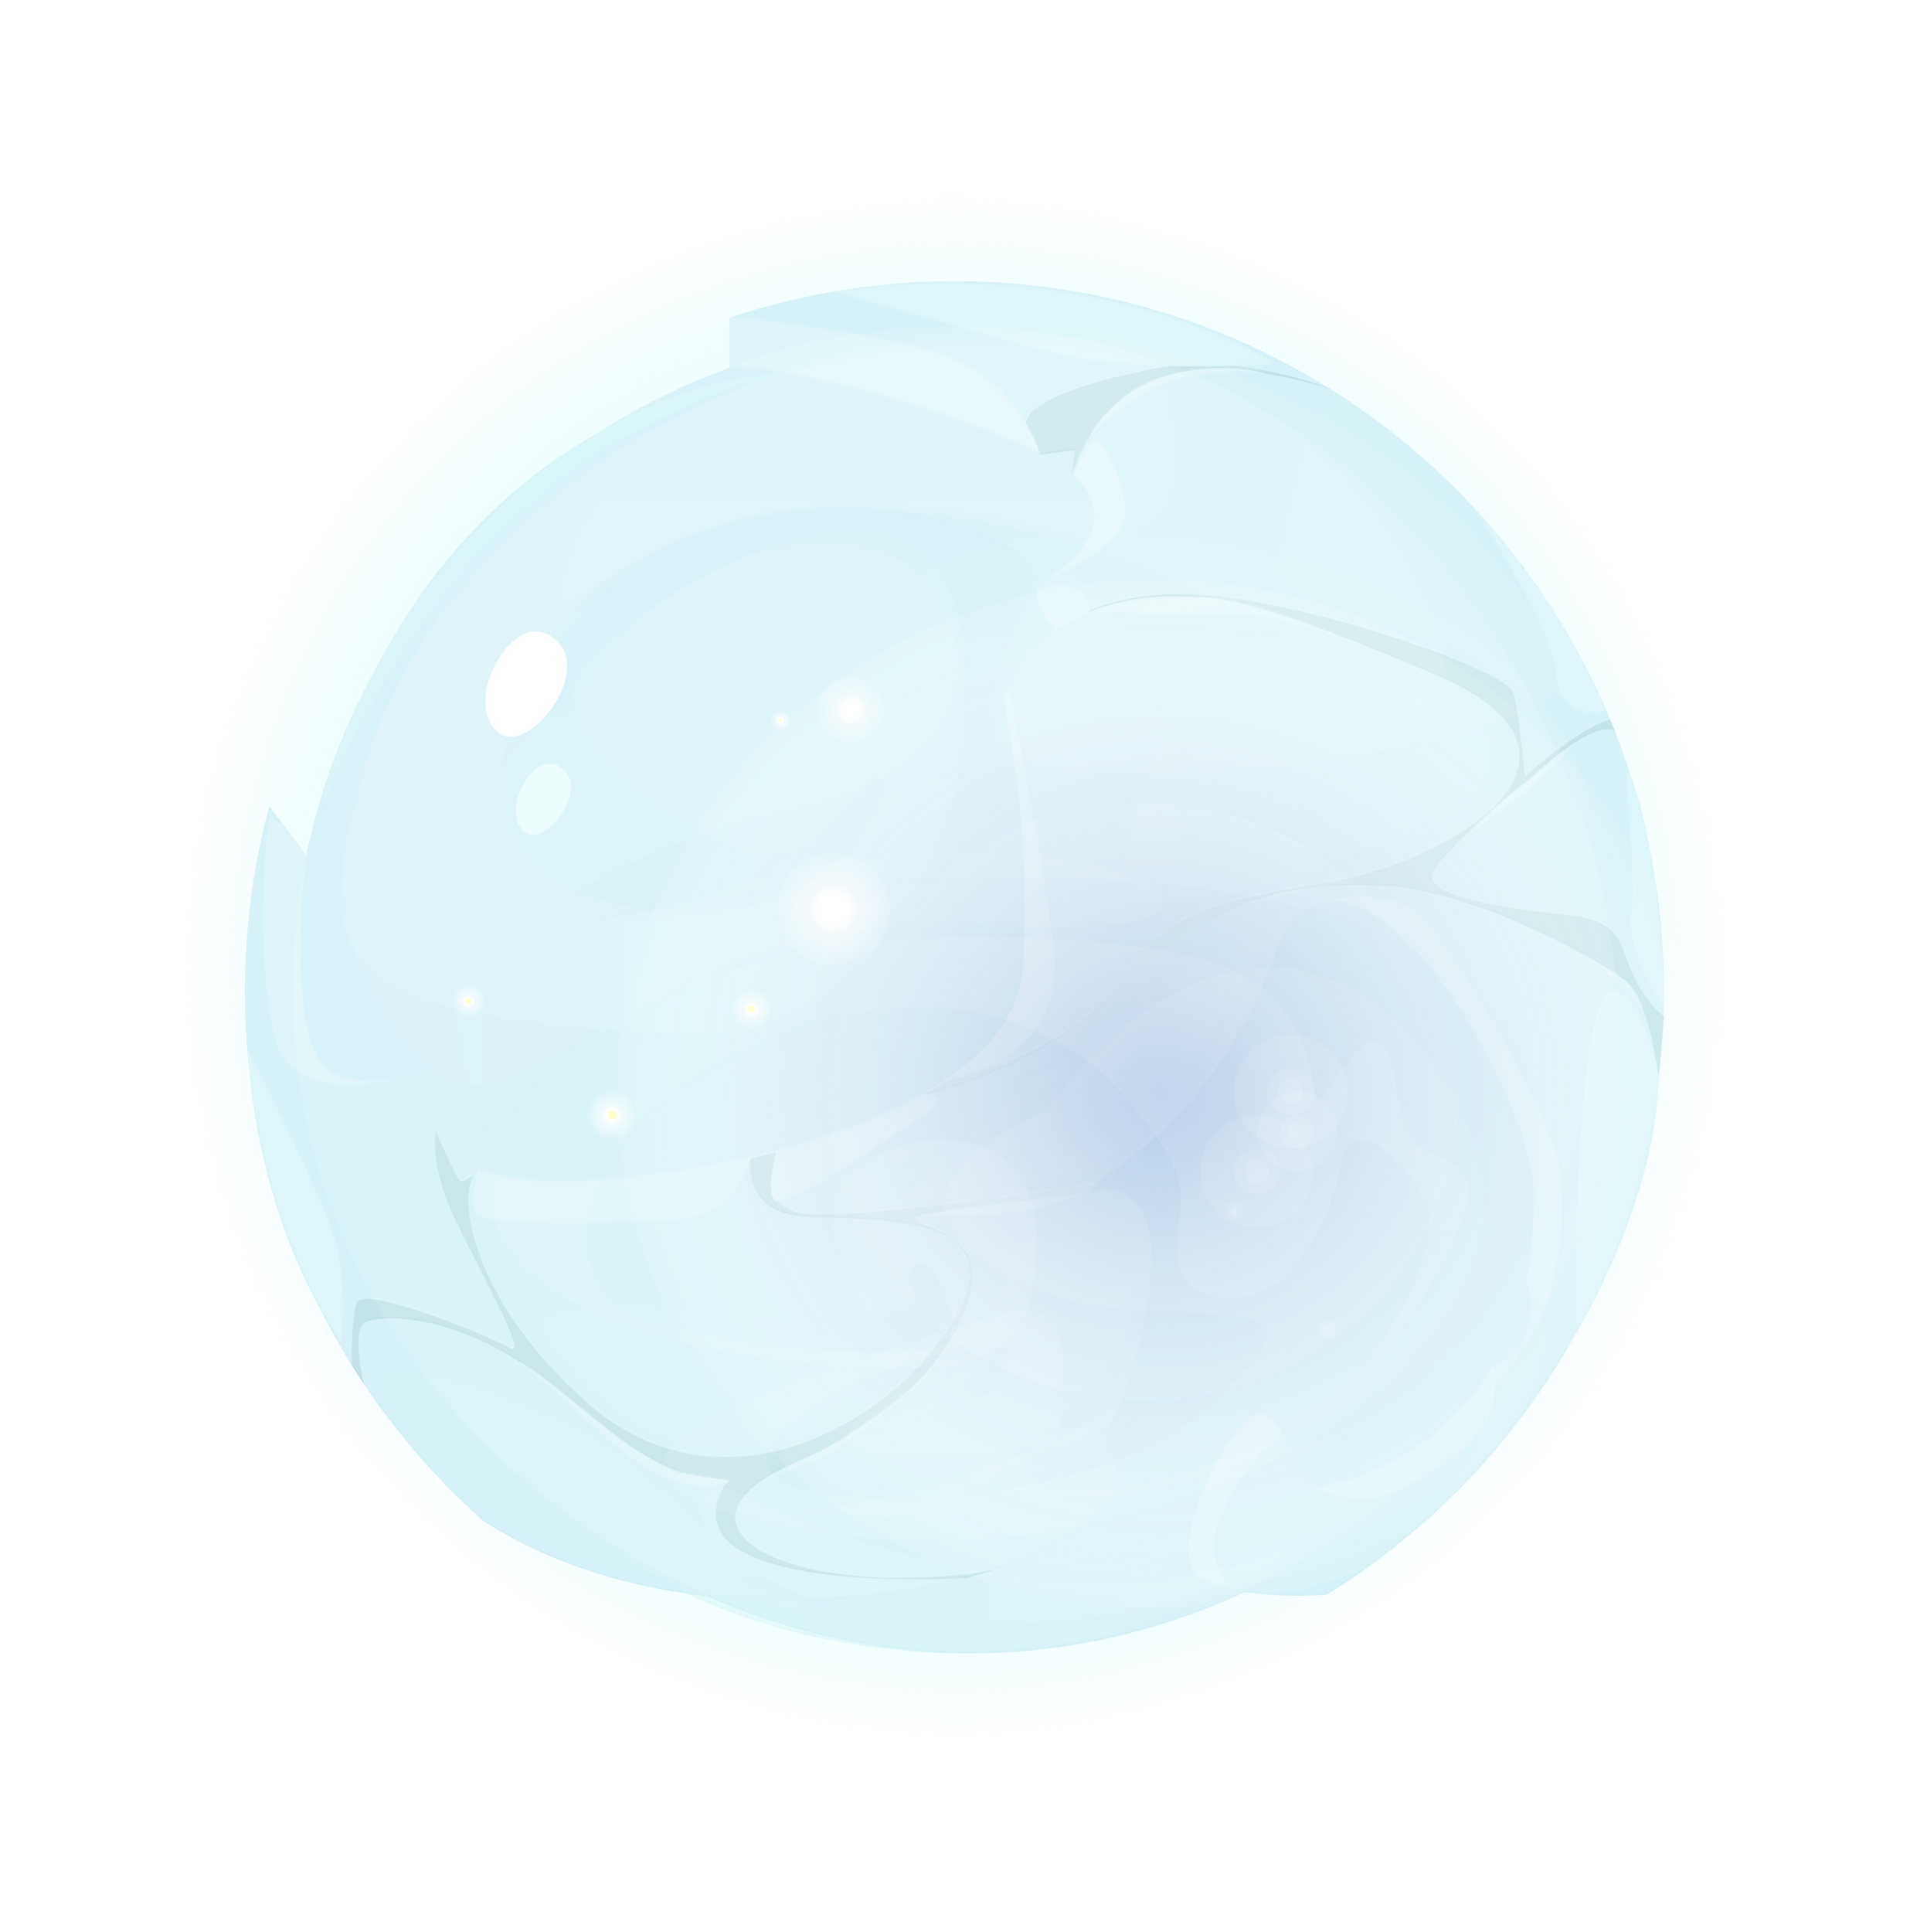 <svg width="400" height="401" viewBox="0 0 400 401" fill="none" xmlns="http://www.w3.org/2000/svg">
    <path
        d="M198.126 360.748C286.492 360.748 358.126 289.113 358.126 200.748C358.126 112.382 286.492 40.748 198.126 40.748C109.76 40.748 38.126 112.382 38.126 200.748C38.126 289.113 109.76 360.748 198.126 360.748Z"
        fill="url(#paint0_radial_478_26168)" />
    <path fill-rule="evenodd" clip-rule="evenodd"
        d="M335.575 205.634C337.885 243.657 321.234 272.26 316.333 280.093C290.723 321.149 243.179 344.349 198.126 343.083C131.862 341.215 60.677 286.139 60.677 205.634C60.677 129.729 122.221 68.185 198.126 68.185C282.006 68.185 331.96 145.999 335.575 205.634Z"
        fill="url(#paint1_radial_478_26168)" />
    <path style="mix-blend-mode:multiply" opacity="0.74" fill-rule="evenodd" clip-rule="evenodd"
        d="M73.773 168.094C63.268 204.55 78.513 210.536 137.346 214.894C196.178 219.253 209.937 144.091 195.434 119.566C180.932 95.061 134.393 124.567 121.719 137.583C109.044 150.599 141.845 173.959 155.403 177.815C168.961 181.672 176.734 165.482 181.274 162.128C185.833 158.774 181.475 184.825 152.069 188.963C122.663 193.101 83.656 178.659 115.954 134.128C148.252 89.597 202.766 108.157 212.026 115.609C221.285 123.061 201.099 134.811 206.261 153.33C211.443 171.85 318.622 154.957 323.322 143.247C328.003 131.537 273.81 48.361 171.01 75.597C82.993 98.897 73.793 168.074 73.793 168.074L73.773 168.094Z"
        fill="url(#paint2_linear_478_26168)" />
    <path style="mix-blend-mode:multiply" opacity="0.5" fill-rule="evenodd" clip-rule="evenodd"
        d="M89.139 131.838C59.673 175.064 71.564 206.297 89.139 222.426C106.714 238.576 134.473 187.858 207.747 192.518C281.021 197.178 223.475 162.249 150.602 184.645C77.73 207.041 132.384 173.798 162.031 169.078C191.678 164.358 207.004 145.276 194.651 124.186C182.298 103.095 135.799 113.239 121.437 144.754C117.902 152.507 98.278 147.606 119.529 126.234C140.78 104.863 179.808 100.343 215.159 109.944C250.531 119.546 246.172 93.414 240.709 76.24C235.265 59.087 136.1 62.923 89.139 131.818V131.838Z"
        fill="url(#paint3_linear_478_26168)" />
    <path style="mix-blend-mode:screen" opacity="0.84" fill-rule="evenodd" clip-rule="evenodd"
        d="M216.485 231.324C252.339 184.082 290.703 196.917 306.209 238.194C321.736 279.451 248.562 331.132 168.72 318.156C88.878 305.201 184.367 280.857 205.859 273.626C227.372 266.375 218.654 290.819 220 297.126C221.346 303.433 175.871 305.342 175.871 299.215C175.871 293.089 192.482 281.62 202.284 281.62C212.086 281.62 197.383 285.717 201.742 289.132C206.1 292.527 206.321 285.697 208.933 281.62C211.544 277.542 176.694 281.64 161.168 299.215C145.641 316.771 222.23 315.887 247.498 294.716C288.072 260.69 238.861 281.238 210.439 266.154C174.726 247.192 216.445 231.344 216.445 231.344L216.485 231.324Z"
        fill="url(#paint4_linear_478_26168)" />
    <path style="mix-blend-mode:screen" fill-rule="evenodd" clip-rule="evenodd"
        d="M200.235 305.101C214.557 317.012 267.042 313.175 291.727 275.353C316.413 237.531 299.641 244.039 293.455 237.491C287.268 230.963 292.089 200.794 275.538 226.464C268.669 237.129 281.885 204.128 241.552 197.66C201.22 191.192 138.531 194.105 111.997 225.198C85.463 256.291 113.243 276.337 160.907 282.524C208.571 288.71 214.637 280.736 215.139 257.898C215.641 235.06 192.944 232.61 179.105 242.131C165.265 251.672 177.96 266.093 179.105 271.135C180.25 276.177 188.224 271.818 189.951 271.135C191.679 270.452 186.577 265.832 189.951 263.101C193.326 260.369 199.03 273.043 197.122 278.286C195.214 283.528 154.098 280.656 134.212 274.268C114.327 267.881 117.199 238.053 151.446 220.076C185.693 202.099 216.284 208.607 232.855 227.408C249.426 246.208 244.465 248.136 244.184 260.67C243.902 273.204 271.541 278.145 278.571 240.946C280.138 232.65 290.864 239.098 295.825 249.563C300.786 260.027 282.99 292.587 260.875 301.083C238.76 309.58 216.746 314.019 213.753 305.583C210.76 297.146 200.235 305.101 200.235 305.101Z"
        fill="url(#paint5_linear_478_26168)" />
    <path style="mix-blend-mode:screen" opacity="0.5" fill-rule="evenodd" clip-rule="evenodd"
        d="M101.713 234.679C99.102 203.726 91.329 188.039 188.706 183.138C286.083 178.237 322.117 204.469 319.366 240.946C316.614 277.422 340.717 214.151 329.67 165.643C318.622 117.115 238.559 105.686 207.767 113.038C176.996 120.389 195.656 126.897 191.498 130.733C187.34 134.55 167.736 119.304 122.522 143.006C77.308 166.707 99.242 234.679 99.242 234.679H101.733H101.713Z"
        fill="url(#paint6_linear_478_26168)" />
    <path style="mix-blend-mode:screen"
        d="M302.425 232.645C304.321 198.408 276.658 169.037 240.638 167.042C204.618 165.047 173.881 191.184 171.985 225.421C170.089 259.657 197.752 289.029 233.772 291.024C269.792 293.019 300.529 266.882 302.425 232.645Z"
        fill="url(#paint7_radial_478_26168)" />
    <path style="mix-blend-mode:multiply" opacity="0.5" fill-rule="evenodd" clip-rule="evenodd"
        d="M160.003 78.871C130.396 87.227 117.079 112.475 116.516 123.302C115.954 134.128 132.304 102.774 184.869 106.128C237.435 109.482 280.238 140.857 295.805 147.907C311.371 154.957 288.112 42.676 160.003 78.871Z"
        fill="url(#paint8_linear_478_26168)" />
    <g style="mix-blend-mode:soft-light" opacity="0.8">
        <path fill-rule="evenodd" clip-rule="evenodd"
            d="M115.693 158.894C110.35 156.303 104.143 168.214 108.603 172.492C113.042 176.771 123.547 162.69 115.693 158.894Z"
            fill="#EBFBFC" />
    </g>
    <path style="mix-blend-mode:screen" fill-rule="evenodd" clip-rule="evenodd"
        d="M63.549 177.474C63.549 177.474 86.267 97.109 162.011 77.706C162.011 77.706 87.894 80.177 63.549 177.474Z"
        fill="url(#paint9_linear_478_26168)" />
    <path style="mix-blend-mode:multiply" opacity="0.74" fill-rule="evenodd" clip-rule="evenodd"
        d="M150.602 309.078C134.232 309.941 155.041 338.263 203.248 337.72C251.455 337.178 269.572 321.973 270.396 320.185C271.219 318.398 231.449 346.98 150.602 309.098V309.078Z"
        fill="url(#paint10_linear_478_26168)" />
    <path style="mix-blend-mode:screen" opacity="0.5" fill-rule="evenodd" clip-rule="evenodd"
        d="M129.552 323.399C129.552 323.399 153.194 341.256 194.631 343.023C236.069 344.791 268.427 324.363 268.427 324.363C268.427 324.363 212.508 356.923 136.522 321.511L129.552 323.399Z"
        fill="url(#paint11_linear_478_26168)" />
    <path fill-rule="evenodd" clip-rule="evenodd"
        d="M56.037 166.828C55.997 166.989 55.957 167.109 55.937 167.25C55.957 167.19 55.977 167.029 56.037 166.828Z"
        fill="url(#paint12_radial_478_26168)" />
    <path fill-rule="evenodd" clip-rule="evenodd"
        d="M345.377 205.634C345.377 248.819 326.797 287.666 297.15 314.581C296.849 314.842 296.608 315.083 296.387 315.264C296.226 315.425 296.066 315.565 295.905 315.666C289.518 321.35 282.648 326.492 275.357 330.992C275.357 330.992 265.133 331.755 256.456 330.108C253.865 329.606 251.414 328.923 249.406 327.898C240.688 323.54 255.391 294.114 261.397 293.571C263.446 293.37 264.872 295.258 266.097 297.709V297.749C268.186 301.927 269.753 307.852 273.027 308.736H273.047C273.469 308.857 273.951 308.897 274.473 308.796C278.993 308.053 298.617 303.092 310.025 283.548C310.025 283.548 314.665 282.383 316.594 277.382C318.381 272.802 316.975 267.138 316.714 266.174C316.714 266.114 316.694 266.094 316.694 266.094V266.053C317.839 260.57 318.442 254.424 318.321 247.534C318 230.441 293.073 185.006 275.538 187.517C275.538 187.517 275.531 187.517 275.518 187.517C274.674 187.617 273.871 187.858 273.087 188.2C273.047 188.22 273.027 188.22 273.027 188.22C269.592 189.706 266.539 193.402 264.129 199.89C253.021 229.858 232.955 241.89 227.733 245.766C226.026 247.012 225.925 247.413 228.195 247.273C248.924 246.048 234.181 289.755 230.364 296.283C226.548 302.831 241.813 308.274 218.373 320.788C214.978 322.596 210.941 324.283 206.341 325.789C204.574 326.372 202.726 326.934 200.797 327.436C173.239 334.868 131.28 335.471 100.407 315.726C90.967 307.37 82.591 297.769 75.541 287.244C75.541 287.244 75.541 287.224 75.521 287.204L73.01 283.307C58.95 260.751 50.855 234.116 50.855 205.594C50.855 192.358 52.602 179.502 55.897 167.31L61.882 175.244C61.983 175.425 62.123 175.586 62.244 175.746C63.027 176.731 63.529 177.454 63.529 177.454C63.529 177.454 58.206 219.775 70.198 223.591C70.78 223.792 71.363 223.933 71.945 224.073C72.528 224.194 73.09 224.314 73.633 224.395H73.653C74.215 224.455 74.757 224.515 75.3 224.576C76.123 224.636 76.947 224.636 77.73 224.616C78.031 224.616 78.293 224.596 78.574 224.576C79.156 224.535 79.699 224.475 80.241 224.395C80.944 224.294 81.647 224.174 82.29 224.053C82.45 224.013 82.611 223.973 82.772 223.973C82.772 223.973 82.785 223.966 82.812 223.953C82.932 223.933 83.073 223.913 83.194 223.873C83.214 223.873 83.234 223.853 83.234 223.853C83.294 223.853 83.334 223.832 83.415 223.832C83.676 223.772 83.917 223.732 84.097 223.652C84.118 223.652 84.138 223.632 84.138 223.632C84.218 223.611 84.318 223.591 84.399 223.591C84.479 223.571 84.579 223.531 84.66 223.511C84.72 223.491 84.78 223.491 84.841 223.471C84.941 223.451 85.021 223.431 85.021 223.431C88.737 222.467 90.927 221.703 90.927 224.435C90.927 227.006 89.581 230.903 90.465 234.679C90.726 235.804 91.168 236.908 91.911 237.933C93.196 240.805 94.984 244.581 95.526 244.983C96.129 245.445 97.575 244.401 98.479 243.637C98.499 243.617 98.519 243.617 98.519 243.597C98.74 243.336 98.941 243.135 99.202 242.995H99.222C99.222 242.995 99.242 242.974 99.262 242.995C101.291 243.718 103.722 244.38 106.674 244.842C115.833 246.329 135.719 245.083 155.764 240.444L156.267 240.323C157.894 239.962 159.501 239.54 161.127 239.118L161.991 238.897C172.597 236.045 182.941 232.248 191.518 227.408H191.538C193.526 226.283 195.374 225.098 197.122 223.873C206.02 217.606 211.965 209.832 212.367 200.452C214.014 164.518 208.008 149.795 208.571 144.894C208.651 144.171 208.932 143.327 209.394 142.444V142.404C211.865 137.402 218.915 130.733 218.915 130.733C218.915 130.733 214.356 125.732 215.259 122.8C215.259 122.8 215.259 122.779 215.28 122.759C215.32 122.498 215.46 122.257 215.641 122.016C215.902 121.695 216.485 121.233 217.268 120.63C217.268 120.63 217.288 120.63 217.308 120.61C222.049 116.995 233.678 108.619 222.551 98.877L223.013 93.414L215.922 94.378H215.902C215.902 94.378 215.581 94.197 215.139 94.016C213.251 92.972 211.061 91.947 208.591 90.963C172.958 76.381 151.787 76.32 151.406 76.32V65.956C166.089 61.015 181.776 58.363 198.126 58.363C226.769 58.363 253.483 66.538 276.06 80.679C276.08 80.699 276.1 80.719 276.12 80.719H276.14L276.18 80.739C317.759 106.791 345.377 152.969 345.377 205.614V205.634Z"
        fill="url(#paint13_radial_478_26168)" />
    <g style="mix-blend-mode:multiply" opacity="0.8">
        <path fill-rule="evenodd" clip-rule="evenodd"
            d="M218.935 130.713C239.082 118.2 258.826 123.442 297.914 139.973C337.001 156.524 301.991 178.237 277.486 182.736C252.981 187.235 243.179 188.039 232.132 203.565C221.084 219.092 196.499 224.274 196.499 224.274L191.478 227.408C191.478 227.408 215.581 222.366 233.357 204.791C251.133 187.215 266.037 183.138 286.063 183.761C306.089 184.383 333.044 199.89 337.744 203.786C342.444 207.663 344.312 223.571 344.312 223.571L345.397 210.937C345.397 210.937 340.597 207.864 337.142 197.66C333.667 187.456 324.467 191.333 306.711 187.035C288.935 182.736 298.958 179.482 315.489 163.554C332.04 147.626 335.254 151.804 335.254 151.804L334.229 149.273C334.229 149.273 328.043 150.739 316.513 161.204C316.513 161.204 315.388 148.329 314.163 143.85C312.938 139.35 276.683 126.535 253.182 123.804C229.701 121.072 218.935 130.733 218.935 130.733V130.713Z"
            fill="#B3DBE0" />
    </g>
    <g style="mix-blend-mode:multiply" opacity="0.8">
        <path fill-rule="evenodd" clip-rule="evenodd"
            d="M276.12 80.719C274.875 80.317 252.017 72.886 238.801 79.253C225.182 85.781 222.551 98.877 222.551 98.877L223.013 93.413L215.922 94.378C215.922 94.378 212.126 90.139 213.07 87.227C214.014 84.335 219.739 80.599 238.539 76.682C256.396 72.946 274.313 79.956 276.08 80.679C276.1 80.699 276.12 80.719 276.14 80.719H276.12Z"
            fill="#B3DBE0" />
    </g>
    <path fill-rule="evenodd" clip-rule="evenodd"
        d="M99.222 242.995C99.222 242.995 98.881 243.316 98.54 243.597C98.76 243.336 98.961 243.135 99.222 242.995Z"
        fill="#D2F0F6" />
    <g style="mix-blend-mode:multiply" opacity="0.8">
        <path fill-rule="evenodd" clip-rule="evenodd"
            d="M206.341 325.829L200.798 327.477C200.798 327.477 135.859 331.715 150.844 307.491C150.844 307.491 140.821 310.022 118.766 290.819C96.712 271.617 79.538 273.023 76.083 274.269C72.749 275.454 75.36 286.38 75.541 287.244L73.03 283.347C73.03 283.347 72.809 274.269 74.034 270.392C75.24 266.515 100.99 277.02 105.871 279.732C110.792 282.444 95.125 256.312 92.273 247.735C89.4 239.158 90.465 234.699 90.465 234.699C90.465 234.699 91.088 236.145 91.911 237.953C93.197 240.825 94.984 244.601 95.527 245.003C96.129 245.465 97.575 244.421 98.479 243.657C94.904 248.297 97.816 269.669 121.679 290.9C150.582 316.63 187.039 294.174 198.749 272.642C210.459 251.129 179.687 253.319 166.892 252.495C154.077 251.672 155.785 240.464 155.785 240.464L156.287 240.343L161.148 239.138L162.011 238.917C162.011 238.917 156.146 250.165 166.491 251.812C176.835 253.459 227.733 245.827 227.733 245.827L228.195 247.333C228.195 247.333 197.122 250.949 191.498 252.094C185.894 253.238 197.021 254.403 200.838 260.269C204.634 266.114 198.247 289.273 165.828 303.152C133.429 317.032 165.707 332.679 206.361 325.85L206.341 325.829Z"
            fill="#B3DBE0" />
    </g>
    <g style="mix-blend-mode:multiply" opacity="0.8">
        <path fill-rule="evenodd" clip-rule="evenodd"
            d="M232.855 290.619C232.855 290.619 227.512 296.604 204.072 305.302C180.652 314.019 163.357 313.738 163.357 313.738C163.357 313.738 176.152 315.204 190.353 315.204C204.554 315.204 201.38 308.355 210.158 304.378C218.936 300.401 225.564 300.561 228.175 298.05C230.766 295.54 232.855 290.619 232.855 290.619Z"
            fill="#D2F0F6" />
    </g>
    <g style="mix-blend-mode:multiply" opacity="0.8">
        <path fill-rule="evenodd" clip-rule="evenodd"
            d="M317.719 289.674C311.572 300.481 300.927 311.006 297.15 314.581C296.849 314.842 296.608 315.083 296.387 315.264C296.086 315.545 295.885 315.746 295.805 315.806C295.845 315.766 295.865 315.726 295.905 315.686C311.592 298.291 310.006 283.608 310.006 283.608C310.006 283.608 314.645 282.444 316.574 277.442C318.422 272.682 316.835 266.736 316.674 266.154C317.297 266.917 324.929 276.96 317.678 289.695L317.719 289.674Z"
            fill="#D2F0F6" />
    </g>
    <g style="mix-blend-mode:soft-light">
        <path fill-rule="evenodd" clip-rule="evenodd"
            d="M151.406 76.32V65.956C151.406 65.956 187.34 69.23 199.853 75.597C212.387 81.964 215.902 94.378 215.902 94.378C215.902 94.378 185.592 79.514 151.386 76.3L151.406 76.32Z"
            fill="#D7F2F7" />
    </g>
    <g style="mix-blend-mode:soft-light">
        <path fill-rule="evenodd" clip-rule="evenodd"
            d="M233.638 106.349C233.759 113.359 218.292 120.188 217.308 120.61C222.048 116.995 233.678 108.619 222.551 98.877C222.551 98.877 225.584 91.646 227.351 91.646C229.119 91.646 233.477 99.118 233.618 106.349H233.638Z"
            fill="#D7F2F7" />
    </g>
    <g style="mix-blend-mode:soft-light">
        <path fill-rule="evenodd" clip-rule="evenodd"
            d="M226.327 126.937L218.935 130.733C218.935 130.733 214.376 125.732 215.28 122.8C215.28 122.8 215.28 122.779 215.3 122.759C215.641 122.579 219.357 120.731 222.471 122.157C225.724 123.663 226.327 126.937 226.327 126.937Z"
            fill="#D7F2F7" />
    </g>
    <g style="mix-blend-mode:soft-light">
        <path fill-rule="evenodd" clip-rule="evenodd"
            d="M205.578 221.583C203.83 222.185 197.122 223.873 197.122 223.873C206.02 217.606 211.965 209.832 212.367 200.452C214.014 164.518 208.008 149.795 208.571 144.894C208.651 144.171 208.932 143.328 209.394 142.444V142.404C209.394 142.404 216.967 181.531 218.815 197.881C220.642 214.231 207.325 220.98 205.578 221.603V221.583Z"
            fill="#D7F2F7" />
    </g>
    <g style="mix-blend-mode:soft-light">
        <path fill-rule="evenodd" clip-rule="evenodd"
            d="M194.008 229.858C191.839 232.027 163.719 250.948 161.148 249.482C158.577 247.996 161.148 239.118 161.148 239.118L162.011 238.897C172.617 236.045 182.961 232.248 191.538 227.408H192.1C192.1 227.408 196.198 227.689 194.028 229.858H194.008Z"
            fill="#D7F2F7" />
    </g>
    <g style="mix-blend-mode:soft-light">
        <path fill-rule="evenodd" clip-rule="evenodd"
            d="M155.805 240.444C155.805 240.444 153.435 251.913 141.845 253.138C130.255 254.363 100.448 254.504 98.881 252.194C97.314 249.884 99.222 242.995 99.222 242.995H99.282C101.311 243.718 103.742 244.38 106.694 244.842C115.854 246.329 135.739 245.083 155.785 240.444H155.805Z"
            fill="#D7F2F7" />
    </g>
    <g style="mix-blend-mode:soft-light">
        <path fill-rule="evenodd" clip-rule="evenodd"
            d="M85.021 223.411C85.021 223.411 62.404 230.139 57.704 217.485C53.004 204.811 54.812 171.709 56.037 170.283C56.921 169.279 60.356 173.316 62.264 175.766C63.047 176.751 63.549 177.474 63.549 177.474C63.549 177.474 58.227 219.795 70.218 223.611C76.183 225.5 81.346 224.375 85.001 223.411H85.021Z"
            fill="#D7F2F7" />
    </g>
    <g style="mix-blend-mode:soft-light">
        <path fill-rule="evenodd" clip-rule="evenodd"
            d="M322.841 263.362C322.841 263.362 321.676 270.03 320.832 271.396C320.029 272.662 317.116 266.937 316.735 266.194C316.735 266.134 316.714 266.114 316.714 266.114V266.073C317.859 260.59 318.462 254.444 318.341 247.554C318.02 230.461 293.093 185.026 275.558 187.537C279.354 186.633 286.646 185.488 292.049 188.24C299.681 192.137 322.68 232.027 323.925 243.898C325.151 255.729 322.841 263.362 322.841 263.362Z"
            fill="#D7F2F7" />
    </g>
    <g style="mix-blend-mode:soft-light">
        <path fill-rule="evenodd" clip-rule="evenodd"
            d="M266.097 297.769C266.097 297.769 242.536 318.779 256.456 330.108C253.865 329.606 251.414 328.923 249.406 327.898C240.688 323.54 255.391 294.114 261.397 293.571C263.446 293.37 264.872 295.258 266.097 297.709V297.749V297.769Z"
            fill="#D7F2F7" />
    </g>
    <g style="mix-blend-mode:soft-light">
        <path fill-rule="evenodd" clip-rule="evenodd"
            d="M307.776 296.544C303.759 302.69 292.068 310.202 285.119 311.026C278.47 311.809 273.509 309.138 273.027 308.776C273.449 308.897 273.931 308.937 274.453 308.837C278.972 308.093 298.596 303.132 310.005 283.588C310.005 283.588 311.773 290.398 307.756 296.544H307.776Z"
            fill="#D7F2F7" />
    </g>
    <g style="mix-blend-mode:soft-light">
        <path fill-rule="evenodd" clip-rule="evenodd"
            d="M226.327 126.937C226.327 126.937 254.106 127.821 259.911 127.821C265.715 127.821 286.143 135.152 286.143 135.152C286.143 135.152 265.535 126.495 254.086 124.446C242.657 122.398 226.327 126.937 226.327 126.937Z"
            fill="#D7F2F7" />
    </g>
    <g style="mix-blend-mode:soft-light">
        <path fill-rule="evenodd" clip-rule="evenodd"
            d="M237.234 201.155C237.234 201.155 247.197 192.88 250.832 191.132C258.485 187.437 268.568 185.629 272.103 184.785C275.638 183.942 276.402 183.901 276.402 183.901C276.402 183.901 265.696 184.243 254.568 189.284C243.44 194.326 237.234 201.155 237.234 201.155Z"
            fill="#D7F2F7" />
    </g>
    <g style="mix-blend-mode:soft-light">
        <path fill-rule="evenodd" clip-rule="evenodd"
            d="M226.327 90.28C226.327 90.28 236.631 80.438 245.308 78.57C253.985 76.702 263.044 77.606 263.044 77.606C263.044 77.606 254.487 74.693 242.757 77.807C231.027 80.92 226.347 90.26 226.347 90.26L226.327 90.28Z"
            fill="#D7F2F7" />
    </g>
    <g style="mix-blend-mode:soft-light">
        <path fill-rule="evenodd" clip-rule="evenodd"
            d="M189.951 252.696C189.951 252.696 198.508 250.908 208.852 249.643C219.196 248.378 225.564 247.614 225.564 247.614C225.564 247.614 219.116 250.808 211.905 251.772C204.694 252.716 189.951 252.716 189.951 252.716V252.696Z"
            fill="#D7F2F7" />
    </g>
    <g style="mix-blend-mode:soft-light">
        <path fill-rule="evenodd" clip-rule="evenodd"
            d="M107.679 282.524C107.679 282.524 119.469 292.647 127.745 300.2C136.02 307.752 143.974 308.877 147.449 308.676C150.924 308.475 151.426 307.25 151.426 307.25C151.426 307.25 149.498 307.23 140.901 305.522C132.304 303.815 115.934 287.003 107.659 282.524H107.679Z"
            fill="#D7F2F7" />
    </g>
    <g style="mix-blend-mode:soft-light">
        <path fill-rule="evenodd" clip-rule="evenodd"
            d="M157.974 307.31C157.974 307.31 170.729 303.172 174.826 300.099C178.904 297.026 180.812 295.299 188.666 289.373C196.519 283.448 200.235 271.999 200.235 271.999C200.235 271.999 198.166 281.56 184.327 292.045C170.488 302.53 157.974 307.33 157.974 307.33V307.31Z"
            fill="#D7F2F7" />
    </g>
    <g style="mix-blend-mode:soft-light">
        <path fill-rule="evenodd" clip-rule="evenodd"
            d="M305.225 187.657C305.225 187.657 328.445 197.399 332.422 201.155C336.399 204.911 340.978 209.129 340.978 209.129C340.978 209.129 339.371 204.349 333.908 201.155C328.445 197.961 311.833 191.212 305.225 187.657Z"
            fill="#D7F2F7" />
    </g>
    <g style="mix-blend-mode:soft-light">
        <path fill-rule="evenodd" clip-rule="evenodd"
            d="M300.244 177.333C300.244 177.333 307.093 171.83 314.746 165.904C322.399 159.979 327.099 153.953 327.099 153.953C327.099 153.953 322.137 158.593 316.815 162.269C311.492 165.945 300.244 177.333 300.244 177.333Z"
            fill="#D7F2F7" />
    </g>
    <g style="mix-blend-mode:multiply" opacity="0.3">
        <path fill-rule="evenodd" clip-rule="evenodd"
            d="M260.513 131.677C249.486 131.959 234.522 165.382 233.618 180.085C232.714 194.788 264.169 185.267 288.493 175.344C312.818 165.422 311.773 154.756 306.069 146.38C300.344 138.004 268.287 131.477 260.513 131.677Z"
            fill="#D2F0F6" />
    </g>
    <g style="mix-blend-mode:multiply" opacity="0.3">
        <path fill-rule="evenodd" clip-rule="evenodd"
            d="M278.952 83.712C272.083 79.735 266.519 108.559 264.972 117.658C263.426 126.757 297.512 130.111 308.117 138.909C318.743 147.686 321.796 140.134 322.017 136.659C322.218 133.184 300.766 96.326 278.972 83.712H278.952Z"
            fill="#D2F0F6" />
    </g>
    <g style="mix-blend-mode:multiply" opacity="0.3">
        <path fill-rule="evenodd" clip-rule="evenodd"
            d="M170.227 307.31C164.743 304.9 194.33 293.25 203.529 277.944C212.729 262.619 204.353 261.193 209.856 258.742C215.38 256.292 231.308 258.943 234.582 268.343C237.856 277.743 223.595 297.709 200.235 305.101C176.875 312.492 170.227 307.31 170.227 307.31Z"
            fill="#D2F0F6" />
    </g>
    <g style="mix-blend-mode:multiply" opacity="0.3">
        <path fill-rule="evenodd" clip-rule="evenodd"
            d="M112.017 276.297C110.591 266.094 168.881 273.023 177.317 279.571C185.753 286.099 163.819 303.474 144.657 300.822C125.495 298.151 112.017 276.317 112.017 276.317V276.297Z"
            fill="#D2F0F6" />
    </g>
    <g style="mix-blend-mode:multiply" opacity="0.3">
        <path fill-rule="evenodd" clip-rule="evenodd"
            d="M78.112 288.77C72.186 278.506 113.403 290.116 129.552 302.931C145.721 315.746 157.974 327.778 157.974 327.778C157.974 327.778 106.092 337.198 78.112 288.791V288.77Z"
            fill="#D2F0F6" />
    </g>
    <g style="mix-blend-mode:soft-light">
        <path fill-rule="evenodd" clip-rule="evenodd"
            d="M338.588 161.305C335.896 154.355 340.054 181.451 338.588 189.566C337.122 197.68 345.337 209.129 345.337 209.129C345.337 209.129 345.176 178.378 338.588 161.305Z"
            fill="#D6F3F7" />
    </g>
    <g style="mix-blend-mode:soft-light">
        <path fill-rule="evenodd" clip-rule="evenodd"
            d="M344.292 223.591C344.292 223.591 341.641 208.085 335.575 205.634C329.489 203.184 327.822 236.587 327.299 252.716C326.777 268.825 327.299 276.398 327.299 276.398C327.299 276.398 343.73 249.743 344.292 223.591Z"
            fill="#D6F3F7" />
    </g>
    <g style="mix-blend-mode:soft-light">
        <path fill-rule="evenodd" clip-rule="evenodd"
            d="M305.225 104.561C305.225 104.561 322.439 130.191 323.102 140.274C323.785 150.358 333.506 147.586 333.506 147.586C333.506 147.586 324.869 125.672 305.225 104.561Z"
            fill="#D6F3F7" />
    </g>
    <g style="mix-blend-mode:soft-light">
        <path fill-rule="evenodd" clip-rule="evenodd"
            d="M230.083 126.174C230.083 126.174 240.568 128.644 245.871 127.52C251.173 126.395 254.729 125.17 254.729 125.17C254.729 125.17 246.152 122.438 230.083 126.194V126.174Z"
            fill="#D7F2F7" />
    </g>
    <g style="mix-blend-mode:multiply" opacity="0.3">
        <path fill-rule="evenodd" clip-rule="evenodd"
            d="M188.967 249.563C185.432 246.751 218.494 221.623 235.044 209.129C251.595 196.636 263.024 195.31 263.024 195.31C263.024 195.31 247.578 224.455 235.044 236.949C222.511 249.442 188.967 249.583 188.967 249.583V249.563Z"
            fill="#D2F0F6" />
    </g>
    <g style="mix-blend-mode:soft-light">
        <path fill-rule="evenodd" clip-rule="evenodd"
            d="M309.463 169.078C309.463 169.078 313.34 167.15 316.011 164.9C318.683 162.65 321.073 159.678 321.073 159.678C321.073 159.678 313.3 165.121 309.463 169.078Z"
            fill="#D7F2F7" />
    </g>
    <g style="mix-blend-mode:soft-light">
        <path fill-rule="evenodd" clip-rule="evenodd"
            d="M172.978 60.513C172.978 60.513 203.047 69.471 218.995 73.468C234.944 77.465 264.209 75.597 264.209 75.597C264.209 75.597 230.866 52.84 172.978 60.492V60.513Z"
            fill="#D6F3F7" />
    </g>
    <g style="mix-blend-mode:soft-light">
        <path fill-rule="evenodd" clip-rule="evenodd"
            d="M51.357 217.686C51.357 217.686 65.458 245.465 68.933 255.669C72.408 265.873 70.72 278.346 70.72 278.346C70.72 278.346 54.009 256.914 51.377 217.686H51.357Z"
            fill="#D6F3F7" />
    </g>
    <path fill-rule="evenodd" clip-rule="evenodd"
        d="M113.544 131.588C105.63 127.752 96.45 145.388 103.039 151.715C109.627 158.062 125.153 137.213 113.544 131.588Z"
        fill="white" />
    <g style="mix-blend-mode:screen">
        <path
            d="M240.367 333.694C302.356 333.694 352.608 285.933 352.608 227.017C352.608 168.101 302.356 120.34 240.367 120.34C178.378 120.34 128.126 168.101 128.126 227.017C128.126 285.933 178.378 333.694 240.367 333.694Z"
            fill="url(#paint14_radial_478_26168)" />
    </g>
    <path fill-rule="evenodd" clip-rule="evenodd"
        d="M184.769 188.693C184.769 195.201 179.506 200.464 172.998 200.464C166.491 200.464 161.228 195.201 161.228 188.693C161.228 182.185 166.491 176.923 172.998 176.923C179.506 176.923 184.769 182.185 184.769 188.693Z"
        fill="url(#paint15_radial_478_26168)" />
    <path fill-rule="evenodd" clip-rule="evenodd"
        d="M177.859 188.693C177.859 191.385 175.69 193.554 172.999 193.554C170.307 193.554 168.138 191.385 168.138 188.693C168.138 186.001 170.307 183.832 172.999 183.832C175.69 183.832 177.859 186.001 177.859 188.693Z"
        fill="url(#paint16_radial_478_26168)" />
    <path fill-rule="evenodd" clip-rule="evenodd"
        d="M175.569 188.693C175.569 190.119 174.424 191.264 172.998 191.264C171.572 191.264 170.427 190.119 170.427 188.693C170.427 187.267 171.572 186.122 172.998 186.122C174.424 186.122 175.569 187.267 175.569 188.693Z"
        fill="url(#paint17_radial_478_26168)" />
    <path style="mix-blend-mode:screen" fill-rule="evenodd" clip-rule="evenodd"
        d="M183.684 147.296C183.684 151.192 180.53 154.346 176.634 154.346C172.737 154.346 169.583 151.192 169.583 147.296C169.583 143.399 172.737 140.245 176.634 140.245C180.53 140.245 183.684 143.399 183.684 147.296Z"
        fill="url(#paint18_radial_478_26168)" />
    <path style="mix-blend-mode:screen" fill-rule="evenodd" clip-rule="evenodd"
        d="M179.546 147.296C179.546 148.903 178.241 150.208 176.634 150.208C175.027 150.208 173.721 148.903 173.721 147.296C173.721 145.689 175.027 144.383 176.634 144.383C178.241 144.383 179.546 145.689 179.546 147.296Z"
        fill="url(#paint19_radial_478_26168)" />
    <path
        d="M176.634 148.842C177.488 148.842 178.18 148.15 178.18 147.296C178.18 146.441 177.488 145.749 176.634 145.749C175.779 145.749 175.087 146.441 175.087 147.296C175.087 148.15 175.779 148.842 176.634 148.842Z"
        fill="url(#paint20_radial_478_26168)" />
    <path fill-rule="evenodd" clip-rule="evenodd"
        d="M132.003 231.436C132.003 234.168 129.773 236.397 127.041 236.397C124.31 236.397 122.08 234.168 122.08 231.436C122.08 228.705 124.31 226.475 127.041 226.475C129.773 226.475 132.003 228.705 132.003 231.436Z"
        fill="url(#paint21_radial_478_26168)" />
    <path
        d="M127.041 233.485C128.173 233.485 129.09 232.568 129.09 231.436C129.09 230.305 128.173 229.387 127.041 229.387C125.91 229.387 124.993 230.305 124.993 231.436C124.993 232.568 125.91 233.485 127.041 233.485Z"
        fill="url(#paint22_radial_478_26168)" />
    <g style="mix-blend-mode:screen">
        <path fill-rule="evenodd" clip-rule="evenodd"
            d="M128.126 231.436C128.126 232.039 127.644 232.521 127.042 232.521C126.439 232.521 125.957 232.039 125.957 231.436C125.957 230.834 126.439 230.351 127.042 230.351C127.644 230.351 128.126 230.834 128.126 231.436Z"
            fill="url(#paint23_radial_478_26168)" />
    </g>
    <path fill-rule="evenodd" clip-rule="evenodd"
        d="M160.023 209.422C160.023 211.631 158.235 213.419 156.025 213.419C153.816 213.419 152.028 211.631 152.028 209.422C152.028 207.212 153.816 205.425 156.025 205.425C158.235 205.425 160.023 207.212 160.023 209.422Z"
        fill="url(#paint24_radial_478_26168)" />
    <path style="mix-blend-mode:screen" fill-rule="evenodd" clip-rule="evenodd"
        d="M157.693 209.422C157.693 210.326 156.949 211.069 156.045 211.069C155.142 211.069 154.398 210.326 154.398 209.422C154.398 208.518 155.142 207.775 156.045 207.775C156.949 207.775 157.693 208.518 157.693 209.422Z"
        fill="url(#paint25_radial_478_26168)" />
    <g style="mix-blend-mode:screen">
        <path fill-rule="evenodd" clip-rule="evenodd"
            d="M156.909 209.422C156.909 209.904 156.528 210.306 156.025 210.306C155.523 210.306 155.142 209.924 155.142 209.422C155.142 208.92 155.543 208.538 156.025 208.538C156.507 208.538 156.909 208.92 156.909 209.422Z"
            fill="url(#paint26_radial_478_26168)" />
    </g>
    <path
        d="M162.032 151.514C163.141 151.514 164.04 150.614 164.04 149.505C164.04 148.396 163.141 147.496 162.032 147.496C160.922 147.496 160.023 148.396 160.023 149.505C160.023 150.614 160.922 151.514 162.032 151.514Z"
        fill="url(#paint27_radial_478_26168)" />
    <path style="mix-blend-mode:screen" fill-rule="evenodd" clip-rule="evenodd"
        d="M162.855 149.505C162.855 149.967 162.494 150.329 162.032 150.329C161.57 150.329 161.208 149.967 161.208 149.505C161.208 149.043 161.57 148.682 162.032 148.682C162.494 148.682 162.855 149.043 162.855 149.505Z"
        fill="url(#paint28_radial_478_26168)" />
    <path style="mix-blend-mode:screen" fill-rule="evenodd" clip-rule="evenodd"
        d="M162.453 149.505C162.453 149.746 162.252 149.947 162.011 149.947C161.77 149.947 161.569 149.746 161.569 149.505C161.569 149.264 161.77 149.063 162.011 149.063C162.252 149.063 162.453 149.264 162.453 149.505Z"
        fill="url(#paint29_radial_478_26168)" />
    <path fill-rule="evenodd" clip-rule="evenodd"
        d="M100.488 207.775C100.488 209.583 99.021 211.049 97.213 211.049C95.406 211.049 93.939 209.583 93.939 207.775C93.939 205.967 95.406 204.501 97.213 204.501C99.021 204.501 100.488 205.967 100.488 207.775Z"
        fill="url(#paint30_radial_478_26168)" />
    <path style="mix-blend-mode:screen" fill-rule="evenodd" clip-rule="evenodd"
        d="M98.559 207.775C98.559 208.518 97.957 209.141 97.194 209.141C96.43 209.141 95.828 208.538 95.828 207.775C95.828 207.012 96.43 206.409 97.194 206.409C97.957 206.409 98.559 207.012 98.559 207.775Z"
        fill="url(#paint31_radial_478_26168)" />
    <path style="mix-blend-mode:screen" fill-rule="evenodd" clip-rule="evenodd"
        d="M97.916 207.775C97.916 208.176 97.595 208.498 97.193 208.498C96.792 208.498 96.47 208.176 96.47 207.775C96.47 207.373 96.792 207.052 97.193 207.052C97.595 207.052 97.916 207.373 97.916 207.775Z"
        fill="url(#paint32_radial_478_26168)" />
    <g filter="url(#filter0_b_478_26168)">
        <path fill-rule="evenodd" clip-rule="evenodd"
            d="M335.595 205.224C337.905 243.247 321.254 271.849 316.353 279.683C290.743 320.739 243.199 343.938 198.146 342.673C131.882 340.805 60.697 285.729 60.697 205.224C60.697 129.318 122.241 67.775 198.146 67.775C282.026 67.775 331.98 145.588 335.595 205.224Z"
            fill="white" fill-opacity="0.1" />
        <g style="mix-blend-mode:multiply" opacity="0.74">
            <path fill-rule="evenodd" clip-rule="evenodd"
                d="M73.793 167.683C63.288 204.139 78.534 210.125 137.366 214.484C196.198 218.842 209.957 143.68 195.455 119.155C180.952 94.65 134.413 124.157 121.739 137.172C109.064 150.188 141.865 173.548 155.423 177.405C168.981 181.261 176.754 165.072 181.294 161.717C185.853 158.363 181.495 184.415 152.089 188.552C122.683 192.69 83.676 178.248 115.974 133.717C148.272 89.187 202.786 107.746 212.046 115.198C221.305 122.65 201.119 134.4 206.281 152.92C211.463 171.439 318.642 154.547 323.343 142.837C328.023 131.126 273.83 47.95 171.03 75.187C83.013 98.487 73.813 167.663 73.813 167.663L73.793 167.683Z"
                fill="white" fill-opacity="0.1" />
        </g>
        <g style="mix-blend-mode:multiply" opacity="0.5">
            <path fill-rule="evenodd" clip-rule="evenodd"
                d="M89.159 131.428C59.693 174.653 71.584 205.887 89.159 222.016C106.734 238.165 134.493 187.448 207.767 192.108C281.041 196.768 223.495 161.838 150.622 184.234C77.75 206.63 132.404 173.387 162.051 168.667C191.698 163.947 207.024 144.865 194.671 123.775C182.318 102.684 135.819 112.828 121.457 144.343C117.922 152.096 98.298 147.195 119.549 125.824C140.8 104.452 179.828 99.933 215.179 109.534C250.551 119.135 246.192 93.003 240.729 75.829C235.285 58.676 136.12 62.512 89.159 131.408V131.428Z"
                fill="white" fill-opacity="0.1" />
        </g>
        <g style="mix-blend-mode:screen" opacity="0.84">
            <path fill-rule="evenodd" clip-rule="evenodd"
                d="M216.505 230.914C252.359 183.671 290.723 196.506 306.229 237.783C321.756 279.04 248.582 330.721 168.74 317.746C88.898 304.79 184.387 280.446 205.879 273.215C227.392 265.964 218.674 290.409 220.02 296.716C221.366 303.023 175.891 304.931 175.891 298.805C175.891 292.678 192.502 281.209 202.304 281.209C212.106 281.209 197.403 285.307 201.762 288.721C206.12 292.116 206.341 285.287 208.953 281.209C211.564 277.132 176.714 281.229 161.188 298.805C145.661 316.36 222.25 315.476 247.518 294.305C288.092 260.28 238.881 280.828 210.459 265.743C174.746 246.782 216.465 230.934 216.465 230.934L216.505 230.914Z"
                fill="white" fill-opacity="0.1" />
        </g>
        <g style="mix-blend-mode:screen">
            <path fill-rule="evenodd" clip-rule="evenodd"
                d="M200.255 304.69C214.577 316.601 267.062 312.765 291.747 274.942C316.433 237.12 299.661 243.628 293.475 237.08C287.288 230.552 292.109 200.383 275.558 226.053C268.689 236.719 281.905 203.717 241.572 197.25C201.24 190.782 138.551 193.694 112.017 224.788C85.484 255.881 113.263 275.927 160.927 282.113C208.591 288.3 214.657 280.326 215.159 257.488C215.661 234.65 192.964 232.199 179.125 241.72C165.285 251.261 177.98 265.683 179.125 270.724C180.27 275.766 188.244 271.407 189.971 270.724C191.699 270.041 186.597 265.422 189.971 262.69C193.346 259.958 199.05 272.633 197.142 277.875C195.234 283.117 154.118 280.245 134.232 273.858C114.347 267.47 117.22 237.643 151.466 219.666C185.713 201.689 216.304 208.196 232.875 226.997C249.446 245.798 244.485 247.726 244.204 260.26C243.922 272.793 271.561 277.734 278.591 240.535C280.158 232.239 290.884 238.687 295.845 249.152C300.806 259.617 283.01 292.176 260.895 300.673C238.78 309.169 216.766 313.608 213.773 305.172C210.78 296.736 200.255 304.69 200.255 304.69Z"
                fill="white" fill-opacity="0.1" />
        </g>
        <g style="mix-blend-mode:screen" opacity="0.5">
            <path fill-rule="evenodd" clip-rule="evenodd"
                d="M101.733 234.268C99.122 203.315 91.349 187.628 188.726 182.727C286.103 177.826 322.137 204.059 319.386 240.535C316.634 277.011 340.737 213.74 329.69 165.232C318.642 116.704 238.579 105.275 207.787 112.627C177.016 119.978 195.676 126.486 191.518 130.323C187.36 134.139 167.756 118.894 122.542 142.595C77.328 166.297 99.262 234.268 99.262 234.268H101.753H101.733Z"
                fill="white" fill-opacity="0.1" />
        </g>
        <g style="mix-blend-mode:screen">
            <path
                d="M302.445 232.234C304.341 197.998 276.678 168.626 240.658 166.631C204.638 164.636 173.901 190.773 172.005 225.01C170.109 259.247 197.772 288.618 233.792 290.613C269.812 292.608 300.549 266.471 302.445 232.234Z"
                fill="white" fill-opacity="0.1" />
        </g>
        <g style="mix-blend-mode:multiply" opacity="0.5">
            <path fill-rule="evenodd" clip-rule="evenodd"
                d="M160.023 78.46C130.416 86.816 117.099 112.065 116.536 122.891C115.974 133.717 132.324 102.363 184.889 105.717C237.455 109.072 280.258 140.446 295.825 147.496C311.391 154.547 288.132 42.265 160.023 78.46Z"
                fill="white" fill-opacity="0.1" />
        </g>
        <g style="mix-blend-mode:soft-light" opacity="0.8">
            <path fill-rule="evenodd" clip-rule="evenodd"
                d="M115.713 158.483C110.37 155.892 104.164 167.803 108.623 172.082C113.062 176.36 123.567 162.28 115.713 158.483Z"
                fill="white" fill-opacity="0.1" />
        </g>
        <g style="mix-blend-mode:screen">
            <path fill-rule="evenodd" clip-rule="evenodd"
                d="M63.569 177.063C63.569 177.063 86.287 96.699 162.031 77.296C162.031 77.296 87.914 79.766 63.569 177.063Z"
                fill="white" fill-opacity="0.1" />
        </g>
        <g style="mix-blend-mode:multiply" opacity="0.74">
            <path fill-rule="evenodd" clip-rule="evenodd"
                d="M150.622 308.667C134.252 309.531 155.062 337.852 203.268 337.31C251.475 336.767 269.592 321.562 270.416 319.775C271.239 317.987 231.469 346.569 150.622 308.687V308.667Z"
                fill="white" fill-opacity="0.1" />
        </g>
        <g style="mix-blend-mode:screen" opacity="0.5">
            <path fill-rule="evenodd" clip-rule="evenodd"
                d="M129.572 322.989C129.572 322.989 153.214 340.845 194.651 342.613C236.089 344.38 268.447 323.953 268.447 323.953C268.447 323.953 212.528 356.512 136.542 321.1L129.572 322.989Z"
                fill="white" fill-opacity="0.1" />
        </g>
        <path fill-rule="evenodd" clip-rule="evenodd"
            d="M56.057 166.418C56.017 166.578 55.977 166.699 55.957 166.839C55.977 166.779 55.997 166.618 56.057 166.418Z"
            fill="white" fill-opacity="0.1" />
        <path fill-rule="evenodd" clip-rule="evenodd"
            d="M345.397 205.224C345.397 248.409 326.817 287.255 297.17 314.171C296.869 314.432 296.628 314.673 296.407 314.854C296.246 315.014 296.086 315.155 295.925 315.255C289.538 320.94 282.668 326.082 275.377 330.581C275.377 330.581 265.153 331.344 256.476 329.697C253.885 329.195 251.434 328.512 249.426 327.488C240.708 323.129 255.411 293.703 261.417 293.161C263.466 292.96 264.892 294.848 266.117 297.298V297.339C268.206 301.516 269.773 307.442 273.047 308.326H273.067C273.489 308.446 273.971 308.486 274.493 308.386C279.013 307.643 298.637 302.681 310.046 283.138C310.046 283.138 314.685 281.973 316.614 276.971C318.401 272.392 316.995 266.727 316.734 265.763C316.734 265.703 316.714 265.683 316.714 265.683V265.643C317.859 260.159 318.462 254.013 318.341 247.123C318.02 230.03 293.093 184.595 275.558 187.106C275.558 187.106 275.551 187.106 275.538 187.106C274.694 187.207 273.891 187.448 273.107 187.789C273.067 187.809 273.047 187.809 273.047 187.809C269.612 189.296 266.559 192.991 264.149 199.479C253.041 229.448 232.975 241.479 227.753 245.356C226.046 246.601 225.945 247.003 228.215 246.862C248.944 245.637 234.201 289.344 230.384 295.872C226.568 302.42 241.833 307.864 218.393 320.377C214.998 322.185 210.961 323.872 206.361 325.379C204.594 325.961 202.746 326.524 200.817 327.026C173.259 334.458 131.3 335.06 100.427 315.316C90.987 306.96 82.611 297.359 75.561 286.833C75.561 286.833 75.561 286.813 75.541 286.793L73.03 282.897C58.97 260.34 50.875 233.706 50.875 205.184C50.875 191.947 52.623 179.092 55.917 166.9L61.902 174.834C62.003 175.014 62.143 175.175 62.264 175.336C63.047 176.32 63.549 177.043 63.549 177.043C63.549 177.043 58.227 219.364 70.218 223.181C70.8 223.382 71.383 223.522 71.965 223.663C72.548 223.783 73.11 223.904 73.653 223.984H73.673C74.235 224.044 74.777 224.105 75.32 224.165C76.143 224.225 76.967 224.225 77.75 224.205C78.051 224.205 78.313 224.185 78.594 224.165C79.176 224.125 79.719 224.065 80.261 223.984C80.964 223.884 81.667 223.763 82.31 223.643C82.47 223.603 82.631 223.562 82.792 223.562C82.792 223.562 82.805 223.556 82.832 223.542C82.952 223.522 83.093 223.502 83.214 223.462C83.234 223.462 83.254 223.442 83.254 223.442C83.314 223.442 83.354 223.422 83.434 223.422C83.696 223.362 83.937 223.321 84.117 223.241C84.138 223.241 84.158 223.221 84.158 223.221C84.238 223.201 84.338 223.181 84.419 223.181C84.499 223.161 84.6 223.12 84.68 223.1C84.74 223.08 84.8 223.08 84.861 223.06C84.961 223.04 85.041 223.02 85.041 223.02C88.757 222.056 90.947 221.293 90.947 224.024C90.947 226.595 89.601 230.492 90.485 234.268C90.746 235.393 91.188 236.498 91.931 237.522C93.216 240.395 95.004 244.171 95.546 244.572C96.149 245.034 97.595 243.99 98.499 243.227C98.519 243.207 98.539 243.207 98.539 243.186C98.76 242.925 98.961 242.724 99.222 242.584H99.242C99.242 242.584 99.262 242.564 99.282 242.584C101.311 243.307 103.742 243.97 106.694 244.432C115.853 245.918 135.739 244.673 155.785 240.033L156.287 239.912C157.914 239.551 159.521 239.129 161.148 238.707L162.011 238.486C172.617 235.634 182.961 231.838 191.538 226.997H191.558C193.546 225.872 195.394 224.687 197.142 223.462C206.04 217.195 211.985 209.422 212.387 200.042C214.034 164.108 208.028 149.385 208.591 144.484C208.671 143.76 208.952 142.917 209.414 142.033V141.993C211.885 136.991 218.935 130.323 218.935 130.323C218.935 130.323 214.376 125.321 215.279 122.389C215.279 122.389 215.279 122.369 215.3 122.349C215.34 122.088 215.48 121.847 215.661 121.606C215.922 121.284 216.505 120.822 217.288 120.22C217.288 120.22 217.308 120.22 217.328 120.199C222.069 116.584 233.698 108.208 222.571 98.466L223.033 93.003L215.942 93.967H215.922C215.922 93.967 215.601 93.786 215.159 93.606C213.271 92.561 211.081 91.537 208.611 90.552C172.978 75.97 151.807 75.91 151.426 75.91V65.545C166.109 60.604 181.796 57.953 198.146 57.953C226.789 57.953 253.503 66.128 276.08 80.268C276.1 80.288 276.12 80.309 276.14 80.309H276.16L276.201 80.329C317.779 106.38 345.397 152.558 345.397 205.204V205.224Z"
            fill="white" fill-opacity="0.1" />
        <g style="mix-blend-mode:multiply" opacity="0.8">
            <path fill-rule="evenodd" clip-rule="evenodd"
                d="M218.955 130.303C239.102 117.789 258.846 123.032 297.934 139.562C337.021 156.113 302.011 177.826 277.506 182.326C253.001 186.825 243.199 187.628 232.152 203.155C221.104 218.681 196.519 223.864 196.519 223.864L191.498 226.997C191.498 226.997 215.601 221.955 233.377 204.38C251.153 186.805 266.057 182.727 286.083 183.35C306.109 183.973 333.064 199.479 337.764 203.376C342.464 207.252 344.332 223.161 344.332 223.161L345.417 210.526C345.417 210.526 340.617 207.453 337.162 197.25C333.687 187.046 324.487 190.922 306.731 186.624C288.955 182.326 298.978 179.072 315.509 163.143C332.06 147.215 335.274 151.393 335.274 151.393L334.249 148.862C334.249 148.862 328.063 150.328 316.533 160.793C316.533 160.793 315.409 147.918 314.183 143.439C312.958 138.94 276.703 126.125 253.202 123.393C229.721 120.661 218.955 130.323 218.955 130.323V130.303Z"
                fill="white" fill-opacity="0.1" />
        </g>
        <g style="mix-blend-mode:multiply" opacity="0.8">
            <path fill-rule="evenodd" clip-rule="evenodd"
                d="M276.14 80.308C274.895 79.907 252.037 72.475 238.821 78.842C225.202 85.37 222.571 98.466 222.571 98.466L223.033 93.003L215.942 93.967C215.942 93.967 212.146 89.729 213.09 86.816C214.034 83.924 219.759 80.188 238.559 76.271C256.416 72.535 274.333 79.545 276.1 80.268C276.12 80.288 276.14 80.308 276.161 80.308H276.14Z"
                fill="white" fill-opacity="0.1" />
        </g>
        <path fill-rule="evenodd" clip-rule="evenodd"
            d="M99.243 242.584C99.243 242.584 98.901 242.905 98.56 243.186C98.781 242.925 98.981 242.724 99.243 242.584Z"
            fill="white" fill-opacity="0.1" />
        <g style="mix-blend-mode:multiply" opacity="0.8">
            <path fill-rule="evenodd" clip-rule="evenodd"
                d="M206.361 325.419L200.818 327.066C200.818 327.066 135.879 331.304 150.864 307.08C150.864 307.08 140.841 309.611 118.786 290.409C96.732 271.207 79.558 272.613 76.103 273.858C72.769 275.043 75.38 285.97 75.561 286.833L73.05 282.937C73.05 282.937 72.829 273.858 74.055 269.981C75.26 266.105 101.01 276.61 105.891 279.321C110.812 282.033 95.145 255.901 92.293 247.324C89.42 238.747 90.485 234.288 90.485 234.288C90.485 234.288 91.108 235.735 91.931 237.542C93.217 240.415 95.004 244.191 95.547 244.592C96.149 245.054 97.595 244.01 98.499 243.247C94.924 247.887 97.836 269.258 121.699 290.489C150.602 316.219 187.059 293.763 198.769 272.231C210.479 250.719 179.707 252.908 166.912 252.085C154.097 251.261 155.805 240.053 155.805 240.053L156.307 239.933L161.168 238.727L162.031 238.506C162.031 238.506 156.166 249.755 166.511 251.402C176.855 253.049 227.753 245.416 227.753 245.416L228.215 246.922C228.215 246.922 197.142 250.538 191.518 251.683C185.914 252.828 197.041 253.993 200.858 259.858C204.654 265.703 198.267 288.862 165.848 302.742C133.449 316.621 165.727 332.268 206.382 325.439L206.361 325.419Z"
                fill="white" fill-opacity="0.1" />
        </g>
        <g style="mix-blend-mode:multiply" opacity="0.8">
            <path fill-rule="evenodd" clip-rule="evenodd"
                d="M232.875 290.208C232.875 290.208 227.532 296.194 204.091 304.891C180.671 313.608 163.377 313.327 163.377 313.327C163.377 313.327 176.172 314.793 190.373 314.793C204.573 314.793 201.4 307.944 210.177 303.967C218.955 299.99 225.583 300.151 228.195 297.64C230.786 295.129 232.875 290.208 232.875 290.208Z"
                fill="white" fill-opacity="0.1" />
        </g>
        <g style="mix-blend-mode:multiply" opacity="0.8">
            <path fill-rule="evenodd" clip-rule="evenodd"
                d="M317.739 289.264C311.592 300.07 300.947 310.595 297.17 314.171C296.869 314.432 296.628 314.673 296.407 314.853C296.106 315.135 295.905 315.336 295.825 315.396C295.865 315.356 295.885 315.315 295.925 315.275C311.612 297.881 310.026 283.198 310.026 283.198C310.026 283.198 314.665 282.033 316.594 277.031C318.442 272.271 316.855 266.326 316.694 265.743C317.317 266.506 324.949 276.549 317.698 289.284L317.739 289.264Z"
                fill="white" fill-opacity="0.1" />
        </g>
        <g style="mix-blend-mode:soft-light">
            <path fill-rule="evenodd" clip-rule="evenodd"
                d="M151.426 75.91V65.545C151.426 65.545 187.36 68.819 199.873 75.186C212.407 81.554 215.922 93.967 215.922 93.967C215.922 93.967 185.612 79.103 151.406 75.889L151.426 75.91Z"
                fill="white" fill-opacity="0.1" />
        </g>
        <g style="mix-blend-mode:soft-light">
            <path fill-rule="evenodd" clip-rule="evenodd"
                d="M233.658 105.938C233.779 112.948 218.312 119.778 217.328 120.199C222.068 116.584 233.698 108.208 222.571 98.466C222.571 98.466 225.604 91.235 227.371 91.235C229.139 91.235 233.497 98.707 233.638 105.938H233.658Z"
                fill="white" fill-opacity="0.1" />
        </g>
        <g style="mix-blend-mode:soft-light">
            <path fill-rule="evenodd" clip-rule="evenodd"
                d="M226.347 126.527L218.955 130.323C218.955 130.323 214.396 125.321 215.3 122.389C215.3 122.389 215.3 122.369 215.32 122.349C215.661 122.168 219.377 120.32 222.491 121.746C225.745 123.253 226.347 126.527 226.347 126.527Z"
                fill="white" fill-opacity="0.1" />
        </g>
        <g style="mix-blend-mode:soft-light">
            <path fill-rule="evenodd" clip-rule="evenodd"
                d="M205.598 221.172C203.85 221.775 197.142 223.462 197.142 223.462C206.04 217.195 211.985 209.422 212.387 200.042C214.034 164.108 208.028 149.385 208.591 144.484C208.671 143.76 208.952 142.917 209.414 142.033V141.993C209.414 141.993 216.987 181.121 218.835 197.471C220.662 213.821 207.345 220.57 205.598 221.192V221.172Z"
                fill="white" fill-opacity="0.1" />
        </g>
        <g style="mix-blend-mode:soft-light">
            <path fill-rule="evenodd" clip-rule="evenodd"
                d="M194.028 229.447C191.859 231.617 163.739 250.538 161.168 249.072C158.597 247.585 161.168 238.707 161.168 238.707L162.031 238.486C172.637 235.634 182.981 231.838 191.558 226.997H192.12C192.12 226.997 196.218 227.278 194.048 229.447H194.028Z"
                fill="white" fill-opacity="0.1" />
        </g>
        <g style="mix-blend-mode:soft-light">
            <path fill-rule="evenodd" clip-rule="evenodd"
                d="M155.825 240.033C155.825 240.033 153.455 251.502 141.865 252.727C130.275 253.953 100.468 254.093 98.901 251.783C97.334 249.473 99.242 242.584 99.242 242.584H99.302C101.331 243.307 103.762 243.97 106.714 244.432C115.874 245.918 135.759 244.673 155.805 240.033H155.825Z"
                fill="white" fill-opacity="0.1" />
        </g>
        <g style="mix-blend-mode:soft-light">
            <path fill-rule="evenodd" clip-rule="evenodd"
                d="M85.041 223C85.041 223 62.425 229.729 57.724 217.075C53.024 204.4 54.832 171.298 56.057 169.872C56.941 168.868 60.376 172.905 62.284 175.356C63.067 176.34 63.569 177.063 63.569 177.063C63.569 177.063 58.247 219.384 70.238 223.201C76.204 225.089 81.366 223.964 85.021 223H85.041Z"
                fill="white" fill-opacity="0.1" />
        </g>
        <g style="mix-blend-mode:soft-light">
            <path fill-rule="evenodd" clip-rule="evenodd"
                d="M322.861 262.951C322.861 262.951 321.696 269.62 320.852 270.986C320.049 272.251 317.136 266.526 316.755 265.783C316.755 265.723 316.734 265.703 316.734 265.703V265.663C317.879 260.179 318.482 254.033 318.361 247.143C318.04 230.05 293.113 184.615 275.578 187.126C279.374 186.222 286.666 185.077 292.069 187.829C299.701 191.726 322.7 231.617 323.945 243.488C325.171 255.318 322.861 262.951 322.861 262.951Z"
                fill="white" fill-opacity="0.1" />
        </g>
        <g style="mix-blend-mode:soft-light">
            <path fill-rule="evenodd" clip-rule="evenodd"
                d="M266.117 297.359C266.117 297.359 242.556 318.369 256.476 329.697C253.885 329.195 251.434 328.512 249.426 327.488C240.708 323.129 255.411 293.703 261.417 293.161C263.466 292.96 264.892 294.848 266.117 297.298V297.338V297.359Z"
                fill="white" fill-opacity="0.1" />
        </g>
        <g style="mix-blend-mode:soft-light">
            <path fill-rule="evenodd" clip-rule="evenodd"
                d="M307.796 296.133C303.779 302.28 292.088 309.792 285.139 310.615C278.49 311.399 273.529 308.727 273.047 308.366C273.469 308.486 273.951 308.526 274.473 308.426C278.992 307.683 298.616 302.721 310.025 283.178C310.025 283.178 311.793 289.987 307.776 296.133H307.796Z"
                fill="white" fill-opacity="0.1" />
        </g>
        <g style="mix-blend-mode:soft-light">
            <path fill-rule="evenodd" clip-rule="evenodd"
                d="M226.347 126.527C226.347 126.527 254.126 127.41 259.931 127.41C265.735 127.41 286.163 134.742 286.163 134.742C286.163 134.742 265.555 126.085 254.106 124.036C242.677 121.987 226.347 126.527 226.347 126.527Z"
                fill="white" fill-opacity="0.1" />
        </g>
        <g style="mix-blend-mode:soft-light">
            <path fill-rule="evenodd" clip-rule="evenodd"
                d="M237.254 200.745C237.254 200.745 247.217 192.469 250.852 190.722C258.505 187.026 268.588 185.218 272.123 184.375C275.658 183.531 276.422 183.491 276.422 183.491C276.422 183.491 265.716 183.832 254.588 188.874C243.46 193.915 237.254 200.745 237.254 200.745Z"
                fill="white" fill-opacity="0.1" />
        </g>
        <g style="mix-blend-mode:soft-light">
            <path fill-rule="evenodd" clip-rule="evenodd"
                d="M226.347 89.87C226.347 89.87 236.651 80.027 245.328 78.159C254.005 76.291 263.064 77.195 263.064 77.195C263.064 77.195 254.507 74.283 242.777 77.396C231.047 80.509 226.367 89.849 226.367 89.849L226.347 89.87Z"
                fill="white" fill-opacity="0.1" />
        </g>
        <g style="mix-blend-mode:soft-light">
            <path fill-rule="evenodd" clip-rule="evenodd"
                d="M189.971 252.285C189.971 252.285 198.528 250.498 208.872 249.232C219.216 247.967 225.584 247.204 225.584 247.204C225.584 247.204 219.136 250.397 211.925 251.361C204.714 252.305 189.971 252.305 189.971 252.305V252.285Z"
                fill="white" fill-opacity="0.1" />
        </g>
        <g style="mix-blend-mode:soft-light">
            <path fill-rule="evenodd" clip-rule="evenodd"
                d="M107.699 282.113C107.699 282.113 119.489 292.237 127.765 299.789C136.04 307.341 143.994 308.466 147.469 308.265C150.944 308.064 151.446 306.839 151.446 306.839C151.446 306.839 149.518 306.819 140.921 305.112C132.324 303.404 115.954 286.592 107.679 282.113H107.699Z"
                fill="white" fill-opacity="0.1" />
        </g>
        <g style="mix-blend-mode:soft-light">
            <path fill-rule="evenodd" clip-rule="evenodd"
                d="M157.994 306.899C157.994 306.899 170.749 302.762 174.846 299.689C178.924 296.615 180.832 294.888 188.686 288.963C196.539 283.037 200.255 271.588 200.255 271.588C200.255 271.588 198.186 281.149 184.347 291.634C170.508 302.119 157.994 306.92 157.994 306.92V306.899Z"
                fill="white" fill-opacity="0.1" />
        </g>
        <g style="mix-blend-mode:soft-light">
            <path fill-rule="evenodd" clip-rule="evenodd"
                d="M305.245 187.247C305.245 187.247 328.465 196.988 332.442 200.744C336.419 204.501 340.998 208.719 340.998 208.719C340.998 208.719 339.391 203.938 333.928 200.744C328.465 197.551 311.853 190.802 305.245 187.247Z"
                fill="white" fill-opacity="0.1" />
        </g>
        <g style="mix-blend-mode:soft-light">
            <path fill-rule="evenodd" clip-rule="evenodd"
                d="M300.264 176.923C300.264 176.923 307.113 171.419 314.766 165.494C322.419 159.568 327.119 153.542 327.119 153.542C327.119 153.542 322.157 158.182 316.835 161.858C311.512 165.534 300.264 176.923 300.264 176.923Z"
                fill="white" fill-opacity="0.1" />
        </g>
        <g style="mix-blend-mode:multiply" opacity="0.3">
            <path fill-rule="evenodd" clip-rule="evenodd"
                d="M260.533 131.267C249.506 131.548 234.542 164.971 233.638 179.674C232.734 194.377 264.189 184.856 288.513 174.934C312.838 165.011 311.793 154.346 306.089 145.97C300.364 137.594 268.307 131.066 260.533 131.267Z"
                fill="white" fill-opacity="0.1" />
        </g>
        <g style="mix-blend-mode:multiply" opacity="0.3">
            <path fill-rule="evenodd" clip-rule="evenodd"
                d="M278.972 83.301C272.103 79.324 266.539 108.148 264.992 117.247C263.446 126.346 297.532 129.7 308.137 138.498C318.763 147.276 321.816 139.723 322.037 136.248C322.238 132.773 300.786 95.915 278.992 83.301H278.972Z"
                fill="white" fill-opacity="0.1" />
        </g>
        <g style="mix-blend-mode:multiply" opacity="0.3">
            <path fill-rule="evenodd" clip-rule="evenodd"
                d="M170.247 306.9C164.763 304.489 194.35 292.839 203.549 277.534C212.749 262.208 204.373 260.782 209.876 258.331C215.4 255.881 231.328 258.532 234.602 267.933C237.876 277.333 223.615 297.298 200.255 304.69C176.895 312.082 170.247 306.9 170.247 306.9Z"
                fill="white" fill-opacity="0.1" />
        </g>
        <g style="mix-blend-mode:multiply" opacity="0.3">
            <path fill-rule="evenodd" clip-rule="evenodd"
                d="M112.037 275.887C110.611 265.683 168.901 272.613 177.337 279.161C185.773 285.689 163.839 303.063 144.677 300.412C125.515 297.74 112.037 275.907 112.037 275.907V275.887Z"
                fill="white" fill-opacity="0.1" />
        </g>
        <g style="mix-blend-mode:multiply" opacity="0.3">
            <path fill-rule="evenodd" clip-rule="evenodd"
                d="M78.132 288.36C72.206 278.096 113.423 289.706 129.572 302.52C145.741 315.335 157.994 327.367 157.994 327.367C157.994 327.367 106.112 336.787 78.132 288.38V288.36Z"
                fill="white" fill-opacity="0.1" />
        </g>
        <g style="mix-blend-mode:soft-light">
            <path fill-rule="evenodd" clip-rule="evenodd"
                d="M338.608 160.894C335.916 153.944 340.074 181.04 338.608 189.155C337.142 197.27 345.357 208.719 345.357 208.719C345.357 208.719 345.196 177.967 338.608 160.894Z"
                fill="white" fill-opacity="0.1" />
        </g>
        <g style="mix-blend-mode:soft-light">
            <path fill-rule="evenodd" clip-rule="evenodd"
                d="M344.312 223.181C344.312 223.181 341.661 207.674 335.595 205.224C329.509 202.773 327.842 236.176 327.32 252.306C326.797 268.415 327.32 275.987 327.32 275.987C327.32 275.987 343.75 249.333 344.312 223.181Z"
                fill="white" fill-opacity="0.1" />
        </g>
        <g style="mix-blend-mode:soft-light">
            <path fill-rule="evenodd" clip-rule="evenodd"
                d="M305.245 104.151C305.245 104.151 322.459 129.781 323.122 139.864C323.805 149.947 333.526 147.175 333.526 147.175C333.526 147.175 324.889 125.261 305.245 104.151Z"
                fill="white" fill-opacity="0.1" />
        </g>
        <g style="mix-blend-mode:soft-light">
            <path fill-rule="evenodd" clip-rule="evenodd"
                d="M230.103 125.763C230.103 125.763 240.588 128.234 245.891 127.109C251.193 125.984 254.749 124.759 254.749 124.759C254.749 124.759 246.172 122.027 230.103 125.783V125.763Z"
                fill="white" fill-opacity="0.1" />
        </g>
        <g style="mix-blend-mode:multiply" opacity="0.3">
            <path fill-rule="evenodd" clip-rule="evenodd"
                d="M188.987 249.152C185.452 246.34 218.514 221.212 235.064 208.719C251.615 196.225 263.044 194.9 263.044 194.9C263.044 194.9 247.598 224.044 235.064 236.538C222.531 249.031 188.987 249.172 188.987 249.172V249.152Z"
                fill="white" fill-opacity="0.1" />
        </g>
        <g style="mix-blend-mode:soft-light">
            <path fill-rule="evenodd" clip-rule="evenodd"
                d="M309.483 168.667C309.483 168.667 313.36 166.739 316.031 164.489C318.703 162.24 321.093 159.267 321.093 159.267C321.093 159.267 313.32 164.71 309.483 168.667Z"
                fill="white" fill-opacity="0.1" />
        </g>
        <g style="mix-blend-mode:soft-light">
            <path fill-rule="evenodd" clip-rule="evenodd"
                d="M172.998 60.102C172.998 60.102 203.067 69.06 219.015 73.057C234.964 77.055 264.229 75.186 264.229 75.186C264.229 75.186 230.886 52.429 172.998 60.082V60.102Z"
                fill="white" fill-opacity="0.1" />
        </g>
        <g style="mix-blend-mode:soft-light">
            <path fill-rule="evenodd" clip-rule="evenodd"
                d="M51.377 217.276C51.377 217.276 65.478 245.055 68.953 255.258C72.428 265.462 70.74 277.935 70.74 277.935C70.74 277.935 54.029 256.504 51.398 217.276H51.377Z"
                fill="white" fill-opacity="0.1" />
        </g>
        <g style="mix-blend-mode:screen">
            <path fill-rule="evenodd" clip-rule="evenodd"
                d="M272.665 243.186C272.665 249.694 267.403 254.957 260.895 254.957C254.387 254.957 249.125 249.694 249.125 243.186C249.125 236.679 254.387 231.416 260.895 231.416C267.403 231.416 272.665 236.679 272.665 243.186Z"
                fill="white" fill-opacity="0.1" />
        </g>
        <g style="mix-blend-mode:screen">
            <path
                d="M260.915 248.047C263.6 248.047 265.776 245.871 265.776 243.186C265.776 240.502 263.6 238.326 260.915 238.326C258.23 238.326 256.054 240.502 256.054 243.186C256.054 245.871 258.23 248.047 260.915 248.047Z"
                fill="white" fill-opacity="0.1" />
        </g>
        <g style="mix-blend-mode:screen">
            <path fill-rule="evenodd" clip-rule="evenodd"
                d="M263.486 243.186C263.486 244.613 262.341 245.758 260.915 245.758C259.489 245.758 258.344 244.613 258.344 243.186C258.344 241.76 259.489 240.615 260.915 240.615C262.341 240.615 263.486 241.76 263.486 243.186Z"
                fill="white" fill-opacity="0.1" />
        </g>
        <g style="mix-blend-mode:screen">
            <path fill-rule="evenodd" clip-rule="evenodd"
                d="M279.696 226.555C279.696 233.063 274.433 238.326 267.925 238.326C261.417 238.326 256.155 233.063 256.155 226.555C256.155 220.047 261.417 214.785 267.925 214.785C274.433 214.785 279.696 220.047 279.696 226.555Z"
                fill="white" fill-opacity="0.1" />
        </g>
        <g style="mix-blend-mode:screen">
            <path
                d="M267.925 231.416C270.61 231.416 272.786 229.24 272.786 226.555C272.786 223.871 270.61 221.694 267.925 221.694C265.241 221.694 263.064 223.871 263.064 226.555C263.064 229.24 265.241 231.416 267.925 231.416Z"
                fill="white" fill-opacity="0.1" />
        </g>
        <g style="mix-blend-mode:screen">
            <path fill-rule="evenodd" clip-rule="evenodd"
                d="M270.497 226.555C270.497 227.981 269.352 229.126 267.926 229.126C266.499 229.126 265.354 227.981 265.354 226.555C265.354 225.129 266.499 223.984 267.926 223.984C269.352 223.984 270.497 225.129 270.497 226.555Z"
                fill="white" fill-opacity="0.1" />
        </g>
        <g style="mix-blend-mode:screen">
            <path
                d="M269.231 243.187C273.823 243.187 277.546 239.464 277.546 234.871C277.546 230.278 273.823 226.555 269.231 226.555C264.638 226.555 260.915 230.278 260.915 234.871C260.915 239.464 264.638 243.187 269.231 243.187Z"
                fill="white" fill-opacity="0.1" />
        </g>
        <g style="mix-blend-mode:screen">
            <path
                d="M269.231 238.305C271.128 238.305 272.665 236.768 272.665 234.871C272.665 232.974 271.128 231.436 269.231 231.436C267.334 231.436 265.796 232.974 265.796 234.871C265.796 236.768 267.334 238.305 269.231 238.305Z"
                fill="white" fill-opacity="0.1" />
        </g>
        <g style="mix-blend-mode:screen">
            <path fill-rule="evenodd" clip-rule="evenodd"
                d="M271.038 234.871C271.038 235.875 270.215 236.699 269.211 236.699C268.206 236.699 267.383 235.875 267.383 234.871C267.383 233.867 268.206 233.043 269.211 233.043C270.215 233.043 271.038 233.867 271.038 234.871Z"
                fill="white" fill-opacity="0.1" />
        </g>
        <g style="mix-blend-mode:screen">
            <path
                d="M256.255 253.39C257.365 253.39 258.264 252.491 258.264 251.382C258.264 250.272 257.365 249.373 256.255 249.373C255.146 249.373 254.247 250.272 254.247 251.382C254.247 252.491 255.146 253.39 256.255 253.39Z"
                fill="white" fill-opacity="0.1" />
        </g>
        <g style="mix-blend-mode:screen">
            <path fill-rule="evenodd" clip-rule="evenodd"
                d="M257.079 251.382C257.079 251.843 256.717 252.205 256.255 252.205C255.793 252.205 255.432 251.843 255.432 251.382C255.432 250.92 255.793 250.558 256.255 250.558C256.717 250.558 257.079 250.92 257.079 251.382Z"
                fill="white" fill-opacity="0.1" />
        </g>
        <g style="mix-blend-mode:screen">
            <path fill-rule="evenodd" clip-rule="evenodd"
                d="M256.697 251.382C256.697 251.623 256.496 251.824 256.255 251.824C256.014 251.824 255.813 251.623 255.813 251.382C255.813 251.141 256.014 250.94 256.255 250.94C256.496 250.94 256.697 251.141 256.697 251.382Z"
                fill="white" fill-opacity="0.1" />
        </g>
        <g style="mix-blend-mode:screen">
            <path
                d="M275.558 277.975C276.667 277.975 277.567 277.076 277.567 275.967C277.567 274.858 276.667 273.958 275.558 273.958C274.449 273.958 273.549 274.858 273.549 275.967C273.549 277.076 274.449 277.975 275.558 277.975Z"
                fill="white" fill-opacity="0.1" />
        </g>
        <g style="mix-blend-mode:screen">
            <path fill-rule="evenodd" clip-rule="evenodd"
                d="M276.401 275.967C276.401 276.429 276.04 276.791 275.578 276.791C275.116 276.791 274.754 276.429 274.754 275.967C274.754 275.505 275.116 275.144 275.578 275.144C276.04 275.144 276.401 275.505 276.401 275.967Z"
                fill="white" fill-opacity="0.1" />
        </g>
        <g style="mix-blend-mode:screen">
            <path
                d="M275.558 276.409C275.802 276.409 276 276.211 276 275.967C276 275.723 275.802 275.525 275.558 275.525C275.314 275.525 275.116 275.723 275.116 275.967C275.116 276.211 275.314 276.409 275.558 276.409Z"
                fill="white" fill-opacity="0.1" />
        </g>
        <path fill-rule="evenodd" clip-rule="evenodd"
            d="M113.544 131.588C105.63 127.752 96.45 145.388 103.039 151.715C109.627 158.062 125.153 137.213 113.544 131.588Z"
            fill="white" fill-opacity="0.1" />
        <g style="mix-blend-mode:screen">
            <path
                d="M240.367 333.694C302.356 333.694 352.608 285.933 352.608 227.017C352.608 168.101 302.356 120.34 240.367 120.34C178.378 120.34 128.126 168.101 128.126 227.017C128.126 285.933 178.378 333.694 240.367 333.694Z"
                fill="white" fill-opacity="0.1" />
        </g>
        <g style="mix-blend-mode:screen">
            <path fill-rule="evenodd" clip-rule="evenodd"
                d="M184.769 188.693C184.769 195.201 179.506 200.464 172.998 200.464C166.491 200.464 161.228 195.201 161.228 188.693C161.228 182.185 166.491 176.923 172.998 176.923C179.506 176.923 184.769 182.185 184.769 188.693Z"
                fill="white" fill-opacity="0.1" />
        </g>
        <g style="mix-blend-mode:screen">
            <path fill-rule="evenodd" clip-rule="evenodd"
                d="M177.859 188.693C177.859 191.385 175.69 193.554 172.999 193.554C170.307 193.554 168.138 191.385 168.138 188.693C168.138 186.001 170.307 183.832 172.999 183.832C175.69 183.832 177.859 186.001 177.859 188.693Z"
                fill="white" fill-opacity="0.1" />
        </g>
        <g style="mix-blend-mode:screen">
            <path fill-rule="evenodd" clip-rule="evenodd"
                d="M175.569 188.693C175.569 190.119 174.424 191.264 172.998 191.264C171.572 191.264 170.427 190.119 170.427 188.693C170.427 187.267 171.572 186.122 172.998 186.122C174.424 186.122 175.569 187.267 175.569 188.693Z"
                fill="white" fill-opacity="0.1" />
        </g>
        <g style="mix-blend-mode:screen">
            <path fill-rule="evenodd" clip-rule="evenodd"
                d="M183.684 147.296C183.684 151.192 180.531 154.346 176.634 154.346C172.738 154.346 169.584 151.192 169.584 147.296C169.584 143.399 172.738 140.245 176.634 140.245C180.531 140.245 183.684 143.399 183.684 147.296Z"
                fill="white" fill-opacity="0.1" />
        </g>
        <g style="mix-blend-mode:screen">
            <path fill-rule="evenodd" clip-rule="evenodd"
                d="M179.547 147.296C179.547 148.903 178.241 150.208 176.634 150.208C175.027 150.208 173.722 148.903 173.722 147.296C173.722 145.689 175.027 144.383 176.634 144.383C178.241 144.383 179.547 145.689 179.547 147.296Z"
                fill="white" fill-opacity="0.1" />
        </g>
        <g style="mix-blend-mode:screen">
            <path
                d="M176.634 148.842C177.488 148.842 178.181 148.15 178.181 147.296C178.181 146.441 177.488 145.749 176.634 145.749C175.78 145.749 175.087 146.441 175.087 147.296C175.087 148.15 175.78 148.842 176.634 148.842Z"
                fill="white" fill-opacity="0.1" />
        </g>
        <g style="mix-blend-mode:screen">
            <path fill-rule="evenodd" clip-rule="evenodd"
                d="M132.003 231.436C132.003 234.168 129.773 236.397 127.041 236.397C124.31 236.397 122.08 234.168 122.08 231.436C122.08 228.705 124.31 226.475 127.041 226.475C129.773 226.475 132.003 228.705 132.003 231.436Z"
                fill="white" fill-opacity="0.1" />
        </g>
        <g style="mix-blend-mode:screen">
            <path
                d="M127.041 233.485C128.173 233.485 129.09 232.568 129.09 231.436C129.09 230.305 128.173 229.387 127.041 229.387C125.91 229.387 124.993 230.305 124.993 231.436C124.993 232.568 125.91 233.485 127.041 233.485Z"
                fill="white" fill-opacity="0.1" />
        </g>
        <g style="mix-blend-mode:screen">
            <path fill-rule="evenodd" clip-rule="evenodd"
                d="M128.126 231.436C128.126 232.039 127.644 232.521 127.042 232.521C126.439 232.521 125.957 232.039 125.957 231.436C125.957 230.834 126.439 230.351 127.042 230.351C127.644 230.351 128.126 230.834 128.126 231.436Z"
                fill="white" fill-opacity="0.1" />
        </g>
        <g style="mix-blend-mode:screen">
            <path fill-rule="evenodd" clip-rule="evenodd"
                d="M160.023 209.422C160.023 211.631 158.235 213.419 156.025 213.419C153.816 213.419 152.028 211.631 152.028 209.422C152.028 207.212 153.816 205.424 156.025 205.424C158.235 205.424 160.023 207.212 160.023 209.422Z"
                fill="white" fill-opacity="0.1" />
        </g>
        <g style="mix-blend-mode:screen">
            <path fill-rule="evenodd" clip-rule="evenodd"
                d="M157.693 209.422C157.693 210.326 156.949 211.069 156.045 211.069C155.142 211.069 154.398 210.326 154.398 209.422C154.398 208.518 155.142 207.775 156.045 207.775C156.949 207.775 157.693 208.518 157.693 209.422Z"
                fill="white" fill-opacity="0.1" />
        </g>
        <g style="mix-blend-mode:screen">
            <path fill-rule="evenodd" clip-rule="evenodd"
                d="M156.909 209.422C156.909 209.904 156.528 210.306 156.025 210.306C155.523 210.306 155.142 209.924 155.142 209.422C155.142 208.92 155.543 208.538 156.025 208.538C156.507 208.538 156.909 208.92 156.909 209.422Z"
                fill="white" fill-opacity="0.1" />
        </g>
        <g style="mix-blend-mode:screen">
            <path
                d="M162.032 151.513C163.141 151.513 164.04 150.614 164.04 149.505C164.04 148.395 163.141 147.496 162.032 147.496C160.922 147.496 160.023 148.395 160.023 149.505C160.023 150.614 160.922 151.513 162.032 151.513Z"
                fill="white" fill-opacity="0.1" />
        </g>
        <g style="mix-blend-mode:screen">
            <path fill-rule="evenodd" clip-rule="evenodd"
                d="M162.855 149.505C162.855 149.967 162.494 150.328 162.032 150.328C161.57 150.328 161.208 149.967 161.208 149.505C161.208 149.043 161.57 148.681 162.032 148.681C162.494 148.681 162.855 149.043 162.855 149.505Z"
                fill="white" fill-opacity="0.1" />
        </g>
        <g style="mix-blend-mode:screen">
            <path fill-rule="evenodd" clip-rule="evenodd"
                d="M162.453 149.505C162.453 149.746 162.252 149.947 162.011 149.947C161.77 149.947 161.569 149.746 161.569 149.505C161.569 149.264 161.77 149.063 162.011 149.063C162.252 149.063 162.453 149.264 162.453 149.505Z"
                fill="white" fill-opacity="0.1" />
        </g>
        <g style="mix-blend-mode:screen">
            <path fill-rule="evenodd" clip-rule="evenodd"
                d="M100.488 207.775C100.488 209.582 99.021 211.049 97.213 211.049C95.406 211.049 93.939 209.582 93.939 207.775C93.939 205.967 95.406 204.501 97.213 204.501C99.021 204.501 100.488 205.967 100.488 207.775Z"
                fill="white" fill-opacity="0.1" />
        </g>
        <g style="mix-blend-mode:screen">
            <path fill-rule="evenodd" clip-rule="evenodd"
                d="M98.559 207.775C98.559 208.518 97.957 209.141 97.194 209.141C96.43 209.141 95.828 208.538 95.828 207.775C95.828 207.012 96.43 206.409 97.194 206.409C97.957 206.409 98.559 207.012 98.559 207.775Z"
                fill="white" fill-opacity="0.1" />
        </g>
        <g style="mix-blend-mode:screen">
            <path fill-rule="evenodd" clip-rule="evenodd"
                d="M97.916 207.775C97.916 208.176 97.595 208.498 97.193 208.498C96.792 208.498 96.47 208.176 96.47 207.775C96.47 207.373 96.792 207.052 97.193 207.052C97.595 207.052 97.916 207.373 97.916 207.775Z"
                fill="white" fill-opacity="0.1" />
        </g>
    </g>
    <defs>
        <filter id="filter0_b_478_26168" x="-9.125" y="-2.047" width="421.733" height="404.769"
            filterUnits="userSpaceOnUse" color-interpolation-filters="sRGB">
            <feFlood flood-opacity="0" result="BackgroundImageFix" />
            <feGaussianBlur in="BackgroundImageFix" stdDeviation="30" />
            <feComposite in2="SourceAlpha" operator="in" result="effect1_backgroundBlur_478_26168" />
            <feBlend mode="normal" in="SourceGraphic" in2="effect1_backgroundBlur_478_26168"
                result="shape" />
        </filter>
        <radialGradient id="paint0_radial_478_26168" cx="0" cy="0" r="1"
            gradientUnits="userSpaceOnUse"
            gradientTransform="translate(198.126 200.753) rotate(45) scale(160)">
            <stop stop-color="#A2F9FF" />
            <stop offset="1" stop-color="#A1F9FF" stop-opacity="0" />
        </radialGradient>
        <radialGradient id="paint1_radial_478_26168" cx="0" cy="0" r="1"
            gradientUnits="userSpaceOnUse"
            gradientTransform="translate(192.341 234.598) scale(137.529 137.529)">
            <stop stop-color="#D7F1F7" />
            <stop offset="1" stop-color="#D5F0F7" />
        </radialGradient>
        <linearGradient id="paint2_linear_478_26168" x1="197.142" y1="215.075" x2="197.142"
            y2="70.154" gradientUnits="userSpaceOnUse">
            <stop stop-color="#D8F3F7" />
            <stop offset="0.77" stop-color="#D4F1F7" />
            <stop offset="1" stop-color="#D2F0F7" />
        </linearGradient>
        <linearGradient id="paint3_linear_478_26168" x1="71.222" y1="146.642" x2="244.364"
            y2="146.642" gradientUnits="userSpaceOnUse">
            <stop stop-color="#D8F0F7" />
            <stop offset="1" stop-color="#D8F3F7" />
        </linearGradient>
        <linearGradient id="paint4_linear_478_26168" x1="137.426" y1="260.67" x2="308.318"
            y2="260.67" gradientUnits="userSpaceOnUse">
            <stop stop-color="#D2F0F6" />
            <stop offset="0.99" stop-color="#D2F2F7" />
        </linearGradient>
        <linearGradient id="paint5_linear_478_26168" x1="101.713" y1="252.977" x2="304.783"
            y2="252.977" gradientUnits="userSpaceOnUse">
            <stop stop-color="#D2F0F6" />
            <stop offset="0.99" stop-color="#D2F2F7" />
        </linearGradient>
        <linearGradient id="paint6_linear_478_26168" x1="93.9" y1="181.39" x2="332.582"
            y2="181.39" gradientUnits="userSpaceOnUse">
            <stop stop-color="#D2F0F6" />
            <stop offset="0.99" stop-color="#D2F2F7" />
        </linearGradient>
        <radialGradient id="paint7_radial_478_26168" cx="0" cy="0" r="1"
            gradientUnits="userSpaceOnUse"
            gradientTransform="translate(237.748 228.694) rotate(3.17) scale(65.397 62.031)">
            <stop offset="0.01" stop-color="#D2F4F7" />
            <stop offset="1" stop-color="#D2F0F6" />
        </radialGradient>
        <linearGradient id="paint8_linear_478_26168" x1="208.29" y1="148.248" x2="208.29"
            y2="71.68" gradientUnits="userSpaceOnUse">
            <stop stop-color="#D8F3F7" />
            <stop offset="0.77" stop-color="#D4F1F7" />
            <stop offset="1" stop-color="#D2F0F7" />
        </linearGradient>
        <linearGradient id="paint9_linear_478_26168" x1="112.8" y1="177.474" x2="112.8" y2="77.686"
            gradientUnits="userSpaceOnUse">
            <stop stop-color="#D2F0F6" />
            <stop offset="0.99" stop-color="#D2F4F7" />
        </linearGradient>
        <linearGradient id="paint10_linear_478_26168" x1="145.079" y1="323.399" x2="270.416"
            y2="323.399" gradientUnits="userSpaceOnUse">
            <stop stop-color="#D2F0F7" />
            <stop offset="1" stop-color="#D8F3F7" />
        </linearGradient>
        <linearGradient id="paint11_linear_478_26168" x1="129.552" y1="332.338" x2="268.427"
            y2="332.338" gradientUnits="userSpaceOnUse">
            <stop offset="0.01" stop-color="#D2F4F7" />
            <stop offset="1" stop-color="#D2F0F6" />
        </linearGradient>
        <radialGradient id="paint12_radial_478_26168" cx="0" cy="0" r="1"
            gradientUnits="userSpaceOnUse"
            gradientTransform="translate(55.977 167.009) scale(0.161 0.161)">
            <stop stop-color="#D3F0F6" />
            <stop offset="1" stop-color="#D2F0F6" />
        </radialGradient>
        <radialGradient id="paint13_radial_478_26168" cx="0" cy="0" r="1"
            gradientUnits="userSpaceOnUse"
            gradientTransform="translate(174.324 170.946) scale(142.129 142.129)">
            <stop stop-color="#D3F0F6" />
            <stop offset="1" stop-color="#D2F0F6" />
        </radialGradient>
        <radialGradient id="paint14_radial_478_26168" cx="0" cy="0" r="1"
            gradientUnits="userSpaceOnUse"
            gradientTransform="translate(240.878 226.646) scale(112.355 106.572)">
            <stop offset="0.01" stop-color="#8EB0D9" />
            <stop offset="1" stop-color="white" stop-opacity="0" />
        </radialGradient>
        <radialGradient id="paint15_radial_478_26168" cx="0" cy="0" r="1"
            gradientUnits="userSpaceOnUse"
            gradientTransform="translate(172.998 188.693) scale(11.77)">
            <stop stop-color="white" />
            <stop offset="1" stop-color="white" stop-opacity="0" />
        </radialGradient>
        <radialGradient id="paint16_radial_478_26168" cx="0" cy="0" r="1"
            gradientUnits="userSpaceOnUse"
            gradientTransform="translate(172.999 188.693) scale(4.861)">
            <stop offset="0.59" stop-color="white" />
            <stop offset="1" stop-color="white" stop-opacity="0" />
        </radialGradient>
        <radialGradient id="paint17_radial_478_26168" cx="0" cy="0" r="1"
            gradientUnits="userSpaceOnUse"
            gradientTransform="translate(172.998 188.693) scale(2.571)">
            <stop offset="0.84" stop-color="white" />
            <stop offset="1" stop-color="white" stop-opacity="0" />
        </radialGradient>
        <radialGradient id="paint18_radial_478_26168" cx="0" cy="0" r="1"
            gradientUnits="userSpaceOnUse"
            gradientTransform="translate(176.634 147.296) scale(7.05 7.05)">
            <stop stop-color="white" />
            <stop offset="1" stop-color="white" stop-opacity="0" />
        </radialGradient>
        <radialGradient id="paint19_radial_478_26168" cx="0" cy="0" r="1"
            gradientUnits="userSpaceOnUse"
            gradientTransform="translate(176.634 147.296) scale(2.912)">
            <stop offset="0.59" stop-color="white" />
            <stop offset="1" stop-color="white" stop-opacity="0" />
        </radialGradient>
        <radialGradient id="paint20_radial_478_26168" cx="0" cy="0" r="1"
            gradientUnits="userSpaceOnUse"
            gradientTransform="translate(176.634 147.296) scale(1.547)">
            <stop offset="0.84" stop-color="white" />
            <stop offset="1" stop-color="white" stop-opacity="0" />
        </radialGradient>
        <radialGradient id="paint21_radial_478_26168" cx="0" cy="0" r="1"
            gradientUnits="userSpaceOnUse"
            gradientTransform="translate(127.041 231.436) scale(4.961 4.961)">
            <stop stop-color="white" />
            <stop offset="1" stop-color="white" stop-opacity="0" />
        </radialGradient>
        <radialGradient id="paint22_radial_478_26168" cx="0" cy="0" r="1"
            gradientUnits="userSpaceOnUse"
            gradientTransform="translate(127.041 231.436) scale(2.049)">
            <stop offset="0.59" stop-color="white" />
            <stop offset="1" stop-color="white" stop-opacity="0" />
        </radialGradient>
        <radialGradient id="paint23_radial_478_26168" cx="0" cy="0" r="1"
            gradientUnits="userSpaceOnUse"
            gradientTransform="translate(127.042 231.436) scale(1.085)">
            <stop offset="0.59" stop-color="#FFFFA2" />
            <stop offset="1" stop-color="#FFFFA2" stop-opacity="0" />
        </radialGradient>
        <radialGradient id="paint24_radial_478_26168" cx="0" cy="0" r="1"
            gradientUnits="userSpaceOnUse"
            gradientTransform="translate(156.025 209.422) scale(3.997 3.997)">
            <stop stop-color="white" />
            <stop offset="1" stop-color="white" stop-opacity="0" />
        </radialGradient>
        <radialGradient id="paint25_radial_478_26168" cx="0" cy="0" r="1"
            gradientUnits="userSpaceOnUse"
            gradientTransform="translate(156.025 209.422) scale(1.647)">
            <stop offset="0.59" stop-color="white" />
            <stop offset="1" stop-color="white" stop-opacity="0" />
        </radialGradient>
        <radialGradient id="paint26_radial_478_26168" cx="0" cy="0" r="1"
            gradientUnits="userSpaceOnUse"
            gradientTransform="translate(156.025 209.422) scale(0.884 0.884)">
            <stop offset="0.59" stop-color="#FFFFA2" />
            <stop offset="1" stop-color="#FFFFA2" stop-opacity="0" />
        </radialGradient>
        <radialGradient id="paint27_radial_478_26168" cx="0" cy="0" r="1"
            gradientUnits="userSpaceOnUse"
            gradientTransform="translate(162.032 149.505) scale(2.009)">
            <stop stop-color="white" />
            <stop offset="1" stop-color="white" stop-opacity="0" />
        </radialGradient>
        <radialGradient id="paint28_radial_478_26168" cx="0" cy="0" r="1"
            gradientUnits="userSpaceOnUse"
            gradientTransform="translate(162.032 149.505) scale(0.824)">
            <stop offset="0.59" stop-color="white" />
            <stop offset="1" stop-color="white" stop-opacity="0" />
        </radialGradient>
        <radialGradient id="paint29_radial_478_26168" cx="0" cy="0" r="1"
            gradientUnits="userSpaceOnUse"
            gradientTransform="translate(162.031 149.505) scale(0.442 0.442)">
            <stop offset="0.59" stop-color="#FFFFA2" />
            <stop offset="1" stop-color="#FFFFA2" stop-opacity="0" />
        </radialGradient>
        <radialGradient id="paint30_radial_478_26168" cx="0" cy="0" r="1"
            gradientUnits="userSpaceOnUse"
            gradientTransform="translate(97.213 207.775) scale(3.274)">
            <stop stop-color="white" />
            <stop offset="1" stop-color="white" stop-opacity="0" />
        </radialGradient>
        <radialGradient id="paint31_radial_478_26168" cx="0" cy="0" r="1"
            gradientUnits="userSpaceOnUse"
            gradientTransform="translate(97.214 207.775) scale(1.366)">
            <stop offset="0.59" stop-color="white" />
            <stop offset="1" stop-color="white" stop-opacity="0" />
        </radialGradient>
        <radialGradient id="paint32_radial_478_26168" cx="0" cy="0" r="1"
            gradientUnits="userSpaceOnUse"
            gradientTransform="translate(97.213 207.775) scale(0.723 0.723)">
            <stop offset="0.59" stop-color="#FFFFA2" />
            <stop offset="1" stop-color="#FFFFA2" stop-opacity="0" />
        </radialGradient>
    </defs>
</svg>
    